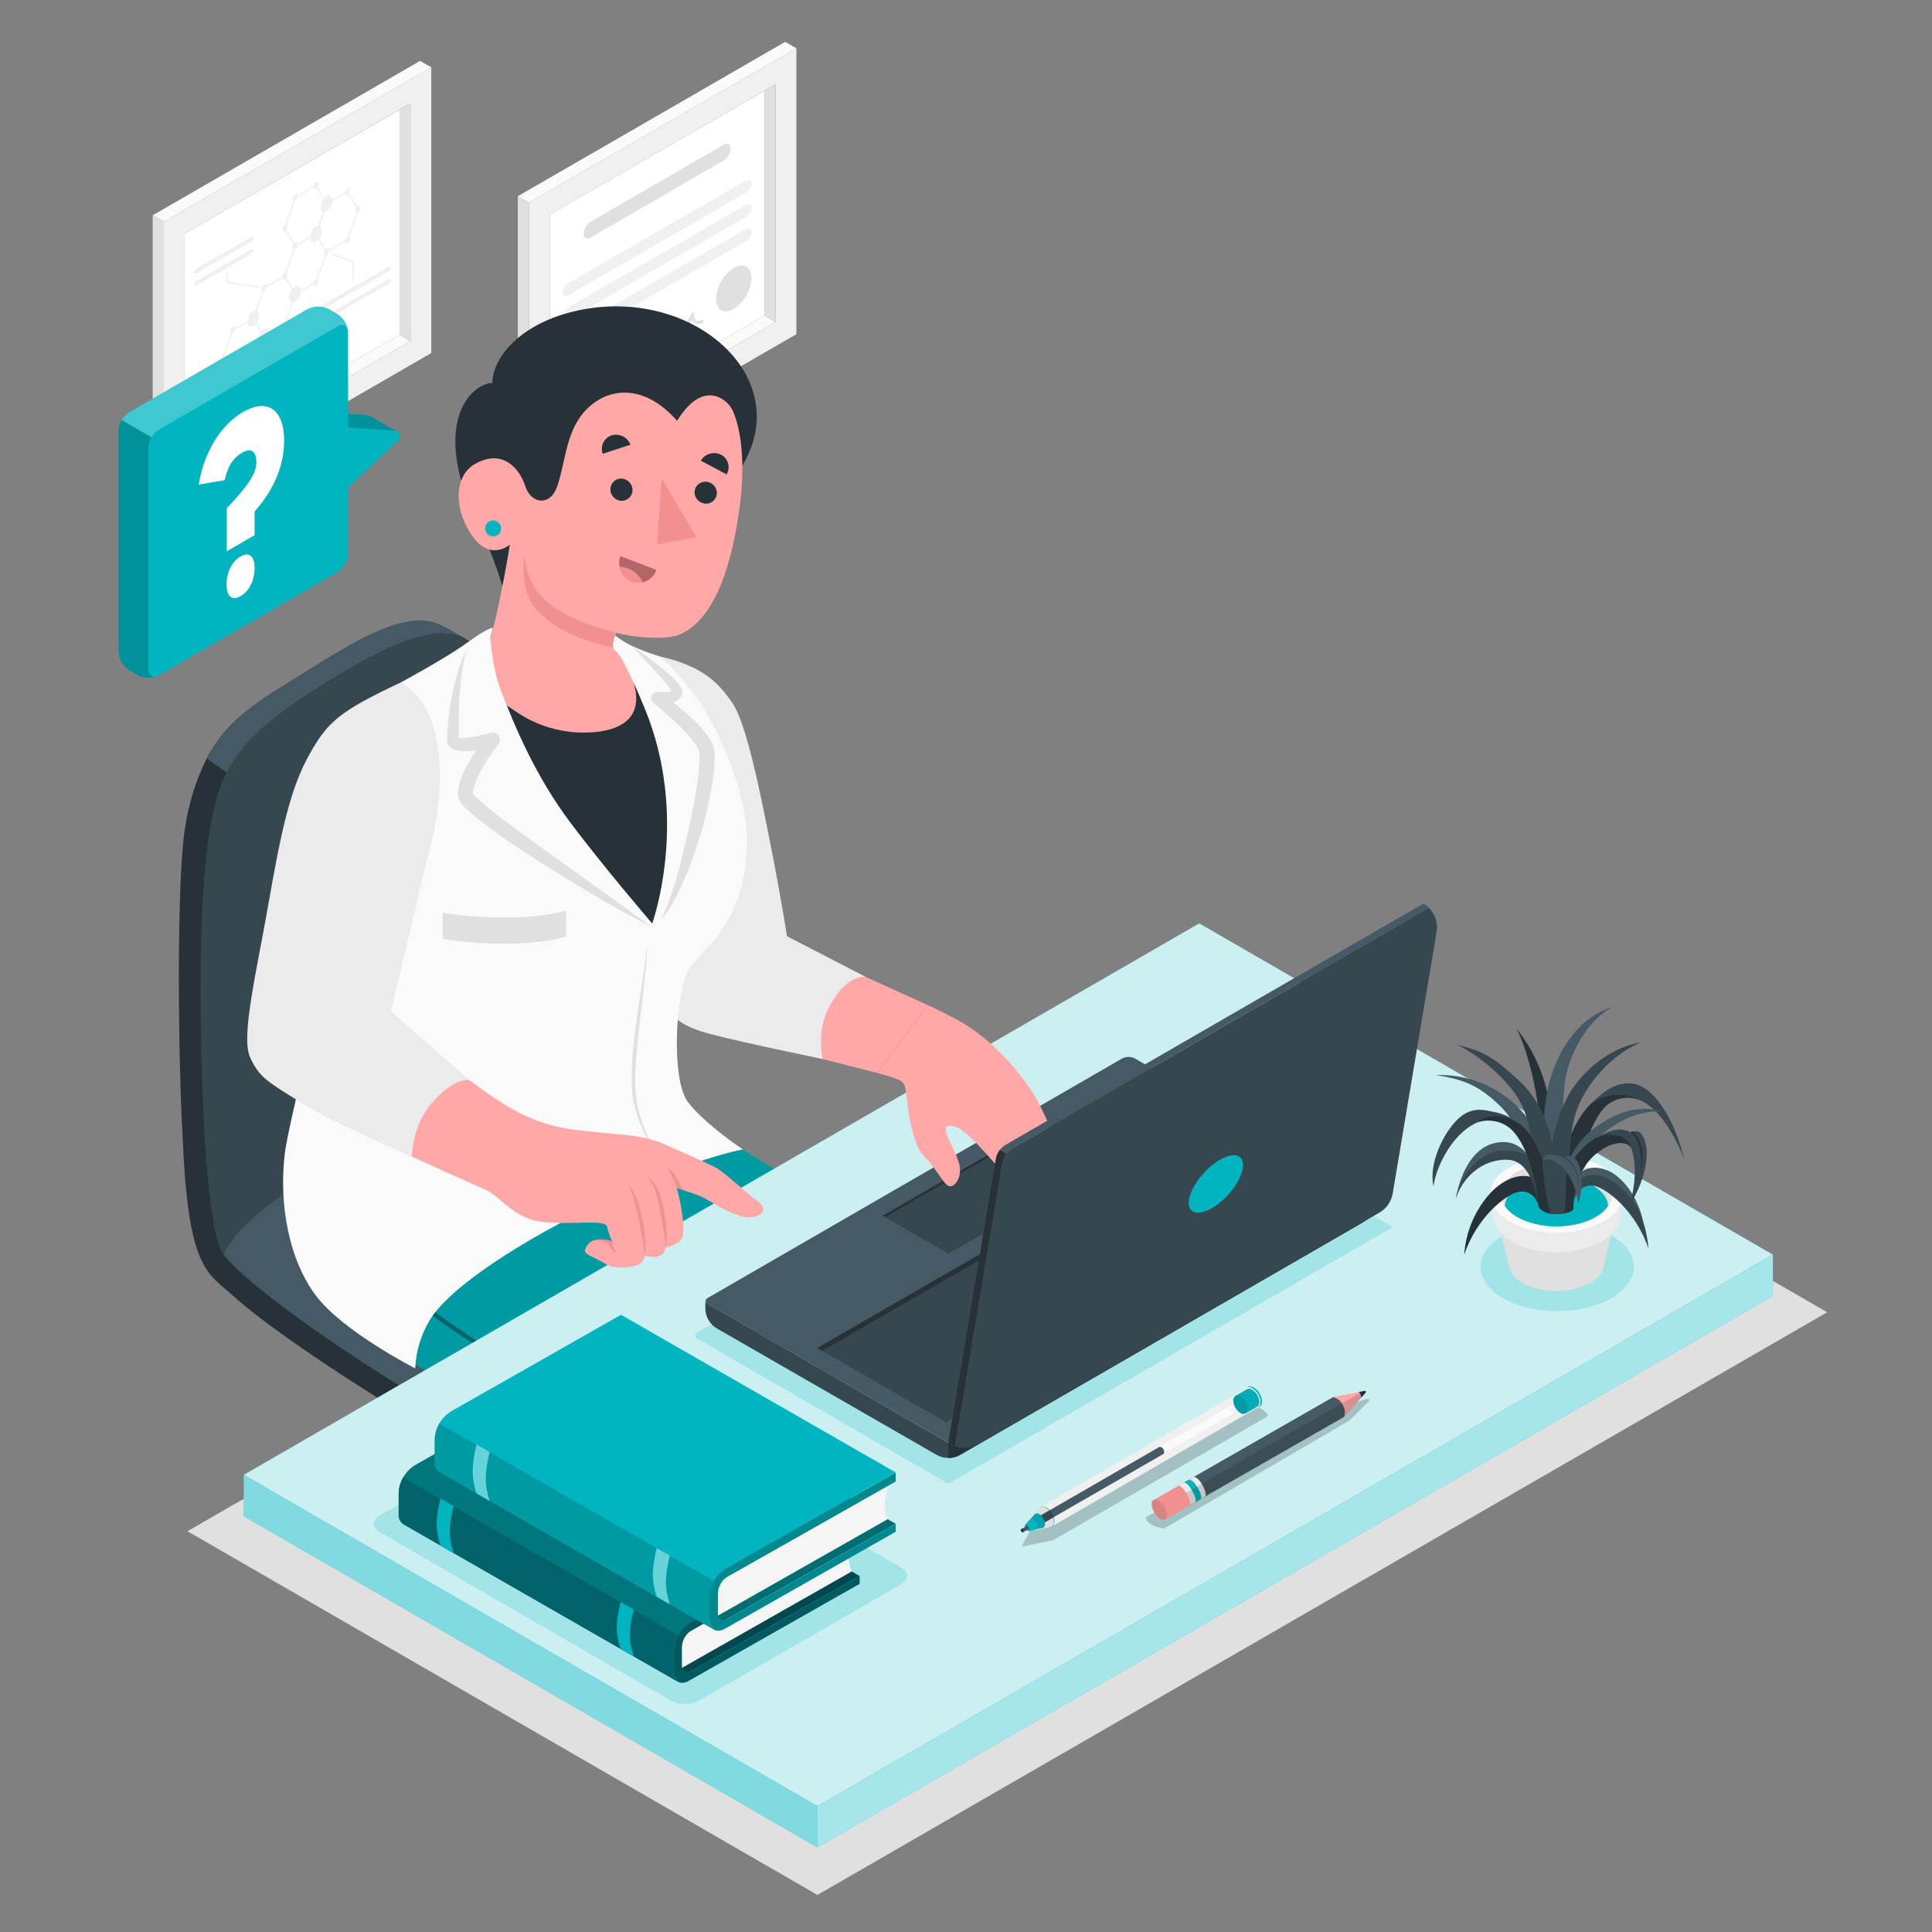 <svg width="193" height="193" viewBox="0 0 193 193" fill="none" xmlns="http://www.w3.org/2000/svg">
<rect x="0" y="0" width="193" height="193" fill="#808080" stroke="none"/>
<path d="M81.658 189.298L18.729 152.964L119.602 94.755L182.531 131.09L81.658 189.298Z" fill="#E0E0E0"/>
<path d="M17.343 46.455L18.443 47.111L41.005 34.084L39.909 33.431L17.343 46.455Z" fill="#FAFAFA"/>
<path d="M39.909 33.431L18.443 45.818V23.341L39.909 10.962V33.431Z" fill="white"/>
<path d="M43.082 6.724L16.371 22.144V50.708L43.082 35.268V6.724ZM41.005 34.083L18.443 47.111V23.341L41.005 10.317V34.083Z" fill="#F0F0F0"/>
<path d="M41.005 34.083L39.909 33.431V10.962L41.005 10.317V34.083Z" fill="#E0E0E0"/>
<path d="M43.082 6.724L41.966 6.083L15.255 21.508L16.37 22.145L43.082 6.724Z" fill="#FAFAFA"/>
<path d="M15.255 21.507L16.37 22.144V50.704L15.255 50.064V21.507Z" fill="#E0E0E0"/>
<path d="M29.463 24.654L28.371 22.774L29.433 19.686H29.456L31.602 18.447L31.633 18.501L32.694 20.338L31.652 23.399H31.629L29.463 24.654ZM28.514 22.747L29.51 24.476L31.525 23.318L32.551 20.354L31.552 18.624L29.541 19.782L28.514 22.747Z" fill="#F0F0F0"/>
<path d="M32.598 25.256L32.567 25.202L31.505 23.364L32.571 20.276H32.59L34.74 19.041L35.836 20.936L34.771 24.005L32.598 25.256ZM31.652 23.349L32.648 25.09L34.659 23.932L35.686 20.963L34.69 19.234L32.675 20.392L31.652 23.349Z" fill="#F0F0F0"/>
<path d="M29.463 29.482L28.367 27.591L29.433 24.503H29.456L31.602 23.264L32.694 25.155L31.633 28.243H31.61L29.463 29.482ZM28.514 27.575L29.51 29.305L31.525 28.147L32.551 25.178L31.552 23.449L29.541 24.607L28.514 27.575Z" fill="#F0F0F0"/>
<path d="M26.325 33.705L25.233 31.814L26.298 28.726H26.318L28.464 27.483L29.56 29.378L28.495 32.466L26.325 33.705ZM25.376 31.798L26.375 33.528L28.387 32.37L29.417 29.401L28.417 27.672L26.402 28.83L25.376 31.798Z" fill="#F0F0F0"/>
<path d="M26.325 38.534L25.233 36.642L26.298 33.554H26.318L28.464 32.312L29.56 34.207L28.495 37.295L26.325 38.534ZM25.376 36.627L26.375 38.356L28.387 37.198L29.417 34.23L28.417 32.501L26.402 33.659L25.376 36.627Z" fill="#F0F0F0"/>
<path d="M23.191 37.932L23.16 37.874L22.102 36.04L23.164 32.952H23.187L25.333 31.713L26.426 33.605L25.36 36.67H25.337L23.191 37.932ZM22.241 36.025L23.237 37.754L25.252 36.596L26.279 33.628L25.283 31.895L23.268 33.053L22.241 36.025Z" fill="#F0F0F0"/>
<path d="M32.154 23.024C32.151 23.24 32.097 23.453 31.997 23.644C31.897 23.836 31.754 24.002 31.579 24.128C31.259 24.31 31 24.128 31 23.688C31.003 23.472 31.057 23.26 31.158 23.069C31.258 22.878 31.403 22.713 31.579 22.588C31.895 22.387 32.154 22.596 32.154 23.024Z" fill="#F0F0F0"/>
<path d="M33.196 20.006C33.193 20.223 33.138 20.435 33.038 20.627C32.937 20.819 32.793 20.984 32.617 21.11C32.301 21.291 32.042 21.11 32.042 20.674C32.044 20.458 32.098 20.245 32.198 20.053C32.298 19.861 32.441 19.696 32.617 19.57C32.941 19.385 33.196 19.578 33.196 20.006Z" fill="#F0F0F0"/>
<path d="M30.062 29.058C30.059 29.274 30.006 29.486 29.906 29.678C29.806 29.87 29.663 30.035 29.487 30.162C29.166 30.347 28.908 30.162 28.908 29.725C28.911 29.509 28.965 29.296 29.066 29.105C29.167 28.913 29.311 28.747 29.487 28.621C29.803 28.44 30.062 28.633 30.062 29.058Z" fill="#F0F0F0"/>
<path d="M26.928 33.284C26.924 33.501 26.87 33.713 26.769 33.905C26.669 34.097 26.525 34.262 26.349 34.388C26.032 34.57 25.773 34.388 25.773 33.952C25.776 33.736 25.829 33.523 25.929 33.331C26.029 33.14 26.173 32.974 26.349 32.848C26.669 32.663 26.928 32.86 26.928 33.284Z" fill="#F0F0F0"/>
<path d="M25.882 31.474C25.878 31.69 25.825 31.903 25.725 32.094C25.625 32.286 25.482 32.452 25.306 32.578C24.986 32.76 24.727 32.578 24.727 32.142C24.73 31.925 24.784 31.712 24.885 31.521C24.985 31.329 25.13 31.163 25.306 31.038C25.623 30.853 25.882 31.046 25.882 31.474Z" fill="#F0F0F0"/>
<path d="M29.741 19.589C29.739 19.684 29.714 19.776 29.67 19.86C29.626 19.944 29.563 20.016 29.487 20.072C29.344 20.153 29.232 20.072 29.232 19.879C29.233 19.783 29.256 19.689 29.301 19.605C29.345 19.52 29.409 19.447 29.487 19.392C29.626 19.3 29.741 19.4 29.741 19.589Z" fill="#F0F0F0"/>
<path d="M31.834 18.381C31.832 18.476 31.808 18.57 31.763 18.654C31.719 18.738 31.656 18.811 31.579 18.867C31.436 18.948 31.32 18.867 31.32 18.674C31.322 18.578 31.346 18.485 31.391 18.4C31.436 18.315 31.5 18.243 31.579 18.188C31.718 18.107 31.834 18.192 31.834 18.381Z" fill="#F0F0F0"/>
<path d="M28.696 22.604C28.695 22.7 28.671 22.794 28.627 22.88C28.583 22.965 28.519 23.038 28.441 23.094C28.302 23.175 28.186 23.094 28.186 22.901C28.188 22.805 28.211 22.711 28.256 22.626C28.3 22.541 28.363 22.467 28.441 22.411C28.584 22.33 28.696 22.419 28.696 22.604Z" fill="#F0F0F0"/>
<path d="M29.741 24.418C29.739 24.513 29.715 24.607 29.671 24.691C29.627 24.775 29.564 24.848 29.487 24.904C29.344 24.985 29.232 24.904 29.232 24.711C29.233 24.616 29.256 24.522 29.301 24.437C29.345 24.353 29.409 24.28 29.487 24.225C29.626 24.144 29.741 24.229 29.741 24.418Z" fill="#F0F0F0"/>
<path d="M34.968 18.983C34.967 19.079 34.943 19.173 34.899 19.258C34.855 19.343 34.791 19.417 34.713 19.473C34.574 19.554 34.459 19.473 34.459 19.28C34.46 19.184 34.484 19.09 34.528 19.005C34.572 18.92 34.636 18.846 34.713 18.79C34.856 18.709 34.968 18.794 34.968 18.983Z" fill="#F0F0F0"/>
<path d="M36.014 20.793C36.013 20.889 35.989 20.984 35.945 21.069C35.901 21.154 35.837 21.228 35.759 21.284C35.616 21.365 35.504 21.284 35.504 21.091C35.505 20.995 35.529 20.9 35.573 20.815C35.617 20.73 35.681 20.656 35.759 20.6C35.898 20.519 36.014 20.608 36.014 20.793Z" fill="#F0F0F0"/>
<path d="M34.968 23.812C34.969 23.91 34.947 24.008 34.902 24.096C34.858 24.184 34.793 24.26 34.713 24.318C34.574 24.399 34.459 24.318 34.459 24.125C34.46 24.029 34.484 23.934 34.528 23.849C34.572 23.764 34.636 23.691 34.713 23.634C34.856 23.546 34.968 23.623 34.968 23.812Z" fill="#F0F0F0"/>
<path d="M32.88 25.02C32.878 25.116 32.854 25.21 32.809 25.294C32.764 25.379 32.699 25.451 32.621 25.506C32.482 25.587 32.366 25.506 32.366 25.313C32.368 25.218 32.392 25.125 32.437 25.04C32.481 24.956 32.544 24.883 32.621 24.827C32.764 24.746 32.88 24.831 32.88 25.02Z" fill="#F0F0F0"/>
<path d="M31.834 28.039C31.832 28.134 31.808 28.228 31.764 28.312C31.72 28.396 31.657 28.469 31.579 28.525C31.436 28.606 31.32 28.525 31.32 28.332C31.322 28.236 31.347 28.142 31.392 28.058C31.436 27.973 31.501 27.901 31.579 27.846C31.718 27.765 31.834 27.849 31.834 28.039Z" fill="#F0F0F0"/>
<path d="M28.696 27.437C28.694 27.532 28.671 27.626 28.626 27.71C28.582 27.795 28.518 27.868 28.441 27.923C28.298 28.004 28.186 27.923 28.186 27.73C28.187 27.635 28.21 27.541 28.255 27.456C28.299 27.372 28.363 27.299 28.441 27.244C28.584 27.159 28.696 27.248 28.696 27.437Z" fill="#F0F0F0"/>
<path d="M26.607 28.641C26.605 28.736 26.581 28.83 26.536 28.915C26.491 29 26.427 29.072 26.349 29.127C26.21 29.212 26.094 29.127 26.094 28.934C26.096 28.839 26.12 28.745 26.164 28.661C26.208 28.577 26.271 28.504 26.349 28.448C26.491 28.367 26.607 28.451 26.607 28.641Z" fill="#F0F0F0"/>
<path d="M28.696 32.262C28.695 32.358 28.671 32.452 28.627 32.537C28.583 32.623 28.519 32.696 28.441 32.752C28.302 32.833 28.186 32.752 28.186 32.559C28.188 32.463 28.211 32.369 28.256 32.284C28.3 32.199 28.363 32.125 28.441 32.069C28.584 31.988 28.696 32.076 28.696 32.262Z" fill="#F0F0F0"/>
<path d="M29.741 34.072C29.741 34.168 29.717 34.262 29.673 34.347C29.628 34.432 29.565 34.506 29.487 34.562C29.344 34.643 29.232 34.562 29.232 34.369C29.233 34.273 29.256 34.178 29.301 34.093C29.345 34.008 29.409 33.935 29.487 33.879C29.63 33.798 29.741 33.886 29.741 34.072Z" fill="#F0F0F0"/>
<path d="M28.696 37.09C28.695 37.186 28.671 37.281 28.627 37.366C28.583 37.451 28.519 37.525 28.441 37.581C28.302 37.662 28.186 37.581 28.186 37.388C28.188 37.292 28.211 37.197 28.256 37.112C28.3 37.027 28.363 36.954 28.441 36.897C28.584 36.816 28.696 36.905 28.696 37.09Z" fill="#F0F0F0"/>
<path d="M26.607 38.298C26.605 38.394 26.581 38.488 26.536 38.573C26.491 38.657 26.427 38.73 26.349 38.785C26.21 38.87 26.094 38.785 26.094 38.592C26.096 38.496 26.12 38.403 26.164 38.319C26.208 38.234 26.271 38.161 26.349 38.105C26.491 38.024 26.607 38.109 26.607 38.298Z" fill="#F0F0F0"/>
<path d="M23.469 37.697C23.467 37.792 23.443 37.885 23.399 37.969C23.354 38.054 23.291 38.127 23.214 38.183C23.071 38.264 22.959 38.183 22.959 37.99C22.96 37.894 22.984 37.8 23.028 37.716C23.073 37.631 23.136 37.559 23.214 37.504C23.353 37.442 23.469 37.507 23.469 37.697Z" fill="#F0F0F0"/>
<path d="M25.561 36.488C25.56 36.583 25.536 36.677 25.492 36.761C25.447 36.846 25.384 36.919 25.306 36.974C25.164 37.055 25.048 36.974 25.048 36.781C25.048 36.684 25.072 36.588 25.116 36.501C25.162 36.414 25.227 36.34 25.306 36.283C25.445 36.214 25.561 36.283 25.561 36.488Z" fill="#F0F0F0"/>
<path d="M23.469 32.868C23.467 32.963 23.443 33.056 23.399 33.141C23.354 33.225 23.291 33.298 23.214 33.354C23.071 33.435 22.959 33.354 22.959 33.161C22.96 33.066 22.984 32.972 23.028 32.887C23.073 32.803 23.136 32.73 23.214 32.675C23.353 32.594 23.469 32.679 23.469 32.868Z" fill="#F0F0F0"/>
<path d="M22.423 35.898C22.422 35.993 22.398 36.087 22.354 36.171C22.31 36.256 22.246 36.329 22.168 36.384C22.029 36.465 21.914 36.384 21.914 36.191C21.915 36.096 21.939 36.002 21.983 35.917C22.027 35.833 22.091 35.76 22.168 35.705C22.311 35.608 22.423 35.697 22.423 35.898Z" fill="#F0F0F0"/>
<path d="M31.081 32.81L38.801 28.355C38.875 28.316 38.939 28.262 38.989 28.195C39.039 28.128 39.074 28.051 39.09 27.969C39.09 27.842 38.959 27.811 38.801 27.9L31.081 32.354C31.008 32.393 30.944 32.448 30.895 32.515C30.845 32.582 30.811 32.659 30.795 32.74C30.795 32.856 30.923 32.887 31.081 32.81Z" fill="#F0F0F0"/>
<path d="M31.081 31.574L38.801 27.12C38.875 27.081 38.939 27.026 38.989 26.959C39.039 26.893 39.074 26.816 39.09 26.734C39.09 26.607 38.959 26.576 38.801 26.664L31.081 31.119C31.008 31.158 30.944 31.213 30.895 31.28C30.845 31.346 30.811 31.423 30.795 31.505C30.795 31.651 30.923 31.651 31.081 31.574Z" fill="#F0F0F0"/>
<path d="M19.663 28.498L25.067 25.371C25.141 25.332 25.205 25.278 25.254 25.211C25.303 25.144 25.337 25.067 25.353 24.985C25.353 24.854 25.225 24.823 25.067 24.916L19.663 28.038C19.59 28.078 19.526 28.133 19.477 28.199C19.427 28.266 19.393 28.343 19.377 28.424C19.377 28.563 19.505 28.587 19.663 28.498Z" fill="#F0F0F0"/>
<path d="M19.663 27.278L25.067 24.151C25.141 24.113 25.205 24.058 25.254 23.991C25.303 23.924 25.337 23.847 25.353 23.765C25.353 23.634 25.225 23.603 25.067 23.696L19.663 26.819C19.59 26.858 19.526 26.913 19.477 26.98C19.427 27.046 19.393 27.123 19.377 27.205C19.377 27.336 19.505 27.367 19.663 27.278Z" fill="#F0F0F0"/>
<path d="M35.261 27.896C35.244 27.895 35.228 27.888 35.216 27.875C35.204 27.863 35.197 27.847 35.196 27.83V26.247L33.119 25.391C33.111 25.388 33.103 25.383 33.097 25.377C33.091 25.371 33.086 25.364 33.083 25.356C33.079 25.348 33.078 25.339 33.078 25.331C33.078 25.322 33.081 25.314 33.084 25.306C33.091 25.29 33.104 25.277 33.12 25.271C33.136 25.265 33.153 25.265 33.169 25.271L35.284 26.124C35.297 26.128 35.308 26.135 35.316 26.146C35.323 26.156 35.327 26.169 35.327 26.182V27.83C35.326 27.847 35.319 27.863 35.307 27.875C35.294 27.888 35.278 27.895 35.261 27.896Z" fill="#F0F0F0"/>
<path d="M25.882 28.768L22.662 28.251C22.647 28.248 22.633 28.24 22.623 28.228C22.613 28.216 22.608 28.201 22.608 28.185V27.328C22.608 27.32 22.61 27.311 22.613 27.303C22.617 27.295 22.622 27.288 22.628 27.282C22.634 27.276 22.641 27.271 22.649 27.268C22.657 27.264 22.665 27.263 22.674 27.263C22.691 27.264 22.707 27.271 22.719 27.283C22.732 27.295 22.739 27.311 22.74 27.328V28.131L25.901 28.641C25.91 28.642 25.918 28.644 25.925 28.649C25.933 28.653 25.939 28.659 25.944 28.666C25.949 28.672 25.953 28.68 25.955 28.689C25.957 28.697 25.957 28.706 25.955 28.714C25.954 28.723 25.951 28.731 25.947 28.738C25.943 28.746 25.937 28.752 25.93 28.757C25.923 28.762 25.916 28.766 25.907 28.768C25.899 28.77 25.89 28.77 25.882 28.768Z" fill="#F0F0F0"/>
<path d="M51.724 19.605L52.843 20.242V48.802L51.724 48.161V19.605Z" fill="#E0E0E0"/>
<path d="M53.816 44.552L54.916 45.208L77.478 32.184L76.378 31.528L53.816 44.552Z" fill="#FAFAFA"/>
<path d="M79.555 4.821L52.844 20.241V48.806L79.555 33.385V4.821ZM77.478 32.184L54.917 45.208V21.442L77.478 8.414V32.184Z" fill="#F0F0F0"/>
<path d="M77.478 32.184L76.378 31.528V9.059L77.478 8.415V32.184Z" fill="#E0E0E0"/>
<path d="M79.555 4.821L78.435 4.184L51.724 19.605L52.843 20.242L79.555 4.821Z" fill="#FAFAFA"/>
<path d="M67.345 24.168C67.345 24.168 67.345 24.168 67.314 24.168C67.284 24.168 67.338 24.168 67.314 24.168C67.291 24.168 67.338 24.168 67.345 24.168C67.353 24.168 67.345 24.16 67.345 24.168Z" fill="#F0F0F0"/>
<path d="M76.378 31.528L54.916 43.915V21.442L76.378 9.059V31.528Z" fill="white"/>
<path d="M73.298 26.769C74.278 26.205 75.069 26.661 75.069 27.792C75.04 28.41 74.864 29.012 74.556 29.549C74.248 30.086 73.817 30.542 73.298 30.88C72.321 31.443 71.53 30.988 71.53 29.857C71.559 29.239 71.735 28.637 72.043 28.1C72.35 27.564 72.78 27.107 73.298 26.769Z" fill="#E0E0E0"/>
<path d="M58.985 22.156L72.321 14.436C72.707 14.22 72.993 14.394 72.993 14.822V14.861C72.98 15.093 72.912 15.319 72.795 15.52C72.679 15.721 72.516 15.892 72.321 16.019L58.985 23.739C58.599 23.951 58.313 23.777 58.313 23.353V23.31C58.328 23.079 58.396 22.854 58.513 22.654C58.629 22.454 58.791 22.283 58.985 22.156Z" fill="#E0E0E0"/>
<path d="M56.873 28.224L74.428 18.092C74.814 17.876 75.1 17.972 75.1 18.308C75.072 18.514 74.997 18.71 74.88 18.883C74.764 19.055 74.609 19.198 74.428 19.3L56.862 29.444C56.476 29.66 56.19 29.56 56.194 29.224C56.224 29.017 56.3 28.819 56.418 28.646C56.536 28.473 56.691 28.328 56.873 28.224Z" fill="#F0F0F0"/>
<path d="M56.873 30.648L74.428 20.512C74.814 20.296 75.1 20.396 75.1 20.728C75.073 20.934 74.998 21.132 74.881 21.305C74.765 21.477 74.61 21.621 74.428 21.724L56.862 31.868C56.476 32.08 56.19 31.98 56.194 31.644C56.223 31.437 56.3 31.24 56.418 31.067C56.536 30.895 56.691 30.751 56.873 30.648Z" fill="#F0F0F0"/>
<path d="M56.873 33.069L74.428 22.932C74.814 22.72 75.1 22.817 75.1 23.152C75.073 23.358 74.998 23.555 74.881 23.727C74.764 23.899 74.61 24.042 74.428 24.144L56.862 34.288C56.476 34.501 56.19 34.404 56.194 34.065C56.223 33.858 56.3 33.66 56.418 33.488C56.536 33.315 56.691 33.172 56.873 33.069Z" fill="#F0F0F0"/>
<path d="M70.148 31.953C70.012 32.024 69.862 32.063 69.708 32.069C69.322 32.069 69.368 31.683 69.38 31.42C69.38 31.3 69.222 31.119 69.133 31.277C68.905 31.686 68.62 32.049 68.361 32.466C68.21 32.713 67.928 33.265 67.566 33.184C67.415 33.153 67.365 32.991 67.365 32.798C67.548 32.465 67.63 32.085 67.6 31.706C67.6 31.59 67.396 31.451 67.334 31.605C67.21 31.928 67.133 32.268 67.106 32.613C66.94 32.909 66.75 33.192 66.539 33.458C66.419 33.62 66.311 33.798 66.176 33.952C66.145 33.987 66.083 34.08 66.029 34.091C65.906 34.091 65.918 34.037 65.902 33.956C65.898 33.834 65.918 33.712 65.96 33.597C65.958 33.588 65.958 33.579 65.96 33.57C65.96 33.45 65.809 33.273 65.748 33.423C65.517 34.048 65.173 34.626 64.732 35.126L64.663 35.18C64.663 35.11 64.644 35.041 64.636 34.971C64.63 34.809 64.603 34.648 64.555 34.493C64.524 34.415 64.393 34.3 64.319 34.4C63.933 34.937 63.652 35.558 63.161 36.017C63.082 36.078 63 36.135 62.914 36.187C62.833 36.141 62.957 35.716 62.976 35.651C63.023 35.458 63.084 35.265 63.146 35.087C63.212 34.937 63.259 34.781 63.289 34.62C63.312 34.477 63.061 34.257 63.019 34.45C62.999 34.527 62.93 34.72 62.856 34.96C62.57 35.539 62.241 36.096 61.872 36.627C61.533 37.175 61.062 37.629 60.502 37.947C60.344 38.032 60.05 38.156 59.88 38.032C59.711 37.909 59.726 37.693 59.722 37.534C59.716 37.123 59.771 36.714 59.884 36.318C60.435 36.027 60.946 35.666 61.405 35.245C61.85 34.886 62.231 34.454 62.532 33.968C62.691 33.69 62.783 33.223 62.405 33.064C62.142 32.952 61.807 33.138 61.587 33.261C61.278 33.436 60.996 33.655 60.749 33.91C60.256 34.464 59.898 35.124 59.703 35.84C59.668 35.948 59.626 36.094 59.583 36.261C58.988 36.562 58.314 36.674 57.653 36.581C57.618 36.581 57.603 36.658 57.653 36.666C58.287 36.799 58.947 36.736 59.545 36.484C59.375 37.218 59.282 38.191 59.965 38.38C60.649 38.569 61.475 37.712 61.841 37.222C62.119 36.848 62.365 36.452 62.575 36.037C62.593 36.005 62.614 35.976 62.636 35.948C62.636 36.288 62.706 36.535 63.023 36.48C63.339 36.426 63.667 35.944 63.852 35.685C64.038 35.427 64.188 35.184 64.354 34.913C64.381 35.218 64.439 35.569 64.74 35.508C65.041 35.446 65.277 34.944 65.416 34.736C65.555 34.527 65.647 34.377 65.748 34.188C65.764 34.223 65.787 34.255 65.813 34.284C66.056 34.547 66.346 34.284 66.504 34.06C66.724 33.767 66.979 33.458 67.187 33.13C67.212 33.2 67.25 33.265 67.3 33.321C67.35 33.377 67.41 33.422 67.477 33.454C67.863 33.632 68.206 33.323 68.423 33.045C68.689 32.687 68.925 32.307 69.129 31.91C69.143 31.985 69.173 32.056 69.217 32.118C69.261 32.18 69.318 32.231 69.384 32.269C69.523 32.34 69.678 32.372 69.834 32.361C69.989 32.351 70.139 32.299 70.268 32.211C70.383 32.142 70.272 31.891 70.148 31.953ZM61.934 33.419C62.108 33.331 62.471 33.18 62.49 33.474C62.462 33.663 62.38 33.842 62.254 33.987C61.956 34.388 61.613 34.753 61.231 35.075C60.837 35.439 60.409 35.765 59.954 36.048C60.084 35.497 60.328 34.979 60.669 34.527C61.01 34.074 61.44 33.697 61.934 33.419Z" fill="#E0E0E0"/>
<path d="M86.282 128.125C86.379 126.867 85.383 125.423 83.168 123.732C79.08 120.59 64.215 110.253 58.44 106.428C58.44 106.415 58.435 106.403 58.426 106.393C58.418 106.383 58.407 106.377 58.394 106.374C53.974 103.182 52.99 81.319 50.578 70.862C50.554 70.766 50.388 69.963 50.053 68.932L50.002 68.793C49.956 68.65 49.906 68.507 49.852 68.361C49.829 68.291 49.806 68.214 49.779 68.148C49.365 66.943 48.718 65.831 47.876 64.875C47.585 64.555 47.251 64.277 46.883 64.049C46.386 63.713 45.166 63.103 44.903 62.922C41.896 60.78 34.269 66.215 28.884 68.627C25.534 70.132 22.627 72.004 20.651 75.768C19.569 77.935 18.841 80.261 18.493 82.658C17.609 88 17.787 105.934 18.258 113.808C18.802 126.952 20.74 127.129 23.388 129.534C27.939 133.668 41.306 142.125 45.776 144.306C53.882 148.259 61.096 143.735 66.384 141.627C71.672 139.52 81.693 134.614 83.959 133.228C85.302 132.402 86.039 131.518 86.105 130.526C86.117 130.136 86.252 128.538 86.282 128.125Z" fill="#263238"/>
<path d="M66.562 139.199C71.85 137.096 81.871 132.182 84.137 130.796C87.198 128.928 87.105 126.755 83.172 123.732C77.706 119.533 55.272 104.328 55.272 104.328C55.272 104.328 29.197 116.892 23.017 122.381C22.083 123.211 22.045 124.968 22.369 125.377C25.758 129.623 40.835 139.377 45.953 141.878C54.04 145.831 61.274 141.307 66.562 139.199Z" fill="#455A64"/>
<path d="M46.88 64.045L46.795 63.995C46.123 63.573 45.353 63.333 44.56 63.296C41.827 63.076 37.511 64.987 31.05 69.163C29.068 70.392 27.212 71.814 25.511 73.409L25.41 73.506C24.896 73.995 24.422 74.526 23.994 75.092C23.92 75.185 23.851 75.278 23.782 75.374C23.712 75.471 23.7 75.482 23.666 75.536C23.577 75.664 23.488 75.791 23.403 75.922C23.233 76.185 23.067 76.459 22.905 76.741L22.855 76.829L22.67 77.177L20.663 75.787C22.639 72.024 25.681 70.086 28.803 68.168C34.207 64.863 40.194 60.571 44.016 62.424C44.29 62.532 46.378 63.709 46.88 64.045Z" fill="#455A64"/>
<path d="M50.566 70.858C50.215 69.48 49.022 63.524 44.548 63.296C41.816 63.076 37.5 64.991 31.038 69.163C28.032 71.094 24.565 73.595 22.844 76.814C20.311 80.813 19.914 91.907 20.064 102.58C20.215 113.252 20.906 123.497 22.349 125.384C24.886 118.267 54.874 104.259 58.383 106.374C53.974 103.182 52.983 81.319 50.566 70.858Z" fill="#37474F"/>
<path d="M31.976 105.648C29.34 111.677 28.826 117.849 29.486 121.304C30.146 124.759 30.772 129.53 39.376 134.965C49.199 141.168 56.356 144.75 56.356 144.75L88.984 123.844L66.724 110.307L31.976 105.648Z" fill="#00B5C0"/>
<path opacity="0.15" d="M31.976 105.648C29.34 111.677 28.826 117.849 29.486 121.304C30.146 124.759 30.772 129.53 39.376 134.965C49.199 141.168 56.356 144.75 56.356 144.75L88.984 123.844L66.724 110.307L31.976 105.648Z" fill="black"/>
<path opacity="0.35" d="M40.232 128.26C39.962 127.967 39.704 127.673 39.46 127.38C41.958 126.72 43.428 123.616 43.12 120.112C42.938 118.104 42.734 115.823 43.008 113.669L42.572 113.611C42.294 115.815 42.498 118.12 42.68 120.15C42.992 123.686 41.522 126.542 39.136 127.005C34.354 121.273 35.091 115.707 37.418 108.319L36.998 108.188C34.446 116.294 34.056 122.231 39.908 128.557C43.768 132.718 54.248 138.396 60.385 142.179L60.798 141.917C54.673 138.149 44.089 132.425 40.232 128.26Z" fill="black"/>
<path opacity="0.35" d="M67.005 116.39C65.67 120.686 62.891 122.748 62.891 122.748C68.086 126.53 72.348 130.043 75.32 132.621L78.956 130.305L66.191 121.736C67.681 118.671 67.005 116.39 67.005 116.39Z" fill="black"/>
<path d="M81.658 180.424L24.349 147.336L119.799 92.242L177.108 125.334L81.658 180.424Z" fill="#00B5C0"/>
<path opacity="0.8" d="M81.658 180.424L24.349 147.336L119.799 92.242L177.108 125.334L81.658 180.424Z" fill="white"/>
<path d="M24.349 147.336V151.47L81.658 184.558V180.424L24.349 147.336Z" fill="#00B5C0"/>
<path opacity="0.5" d="M24.349 147.336V151.47L81.658 184.558V180.424L24.349 147.336Z" fill="white"/>
<path d="M81.658 184.558L177.108 129.468V125.334L81.658 180.424V184.558Z" fill="#00B5C0"/>
<path opacity="0.65" d="M81.658 180.424L177.108 125.334V129.468L81.658 184.558V180.424Z" fill="white"/>
<path opacity="0.2" d="M139.145 122.578L114.256 108.196C114.038 108.07 113.791 108.003 113.54 108.003C113.288 108.003 113.041 108.07 112.824 108.196L69.6 133.147C69.552 133.175 69.512 133.216 69.484 133.264C69.456 133.312 69.442 133.367 69.442 133.423C69.442 133.479 69.456 133.533 69.484 133.582C69.512 133.63 69.552 133.671 69.6 133.699L94.74 148.224L139.145 122.578Z" fill="#00B5C0"/>
<path d="M137.285 119.548V120.108C137.282 120.512 137.174 120.908 136.971 121.258C136.768 121.607 136.477 121.897 136.127 122.099L95.875 145.337C95.523 145.541 95.123 145.646 94.717 145.641C94.31 145.643 93.91 145.536 93.559 145.333L71.618 132.71C71.268 132.508 70.976 132.217 70.773 131.867C70.57 131.517 70.462 131.12 70.46 130.715V129.943C70.461 129.994 70.474 130.044 70.5 130.088C70.526 130.132 70.563 130.169 70.607 130.194L94.701 144.109L137.285 119.548Z" fill="#37474F"/>
<path d="M137.289 119.544L113.422 105.764C113.214 105.644 112.977 105.582 112.737 105.582C112.497 105.582 112.261 105.644 112.052 105.764L70.638 129.696C70.592 129.723 70.555 129.761 70.528 129.807C70.502 129.853 70.488 129.905 70.488 129.958C70.488 130.011 70.502 130.063 70.528 130.11C70.555 130.156 70.592 130.194 70.638 130.221L94.728 144.117L137.289 119.544Z" fill="#455A64"/>
<path d="M94.74 144.113V145.657C95.146 145.66 95.546 145.555 95.898 145.352L136.15 122.115C136.5 121.912 136.792 121.622 136.995 121.271C137.198 120.921 137.306 120.524 137.308 120.119V119.544L94.74 144.113Z" fill="#263238"/>
<path d="M94.52 142.087L81.647 134.664L119.286 112.932L132.225 120.316L94.52 142.087Z" fill="#37474F"/>
<path d="M132.224 120.316L131.734 120.602L119.285 113.5L82.141 134.946L81.65 134.664L119.285 112.932L132.224 120.316Z" fill="#263238"/>
<path d="M88.193 121.435L88.429 121.571L94.74 125.214L105.961 118.737L106.193 118.602L99.646 114.823L88.193 121.435Z" fill="#263238"/>
<path d="M88.429 121.571L94.74 125.215L105.961 118.738L99.646 115.094L88.429 121.571Z" fill="#37474F"/>
<path d="M102.888 108.732C101.707 106.994 100.308 105.415 98.723 104.035C96.844 102.491 96.072 102.024 92.679 100.402L87.661 107.181L89.174 107.636C89.807 107.86 90.15 107.922 90.397 108.512C90.534 109.179 90.628 109.853 90.679 110.531C90.804 111.661 91.05 112.774 91.413 113.851C91.945 115.449 92.289 115.337 93.25 116.61C94.138 117.768 94.497 118.568 94.991 118.506C95.485 118.444 96.099 117.475 95.848 116.39C95.597 115.306 94.69 113.746 94.558 113.302C94.45 112.916 94.257 112.187 95.427 112.554C96.654 112.94 98.77 115.603 99.831 116.699C100.893 117.796 101.549 119.471 102.533 120.208C103.518 120.945 105.015 120.907 104.598 119.305C104.757 118.378 105.328 116.776 105.467 115.29C105.606 113.804 103.985 110.323 102.888 108.732Z" fill="#FFA8A7"/>
<path d="M95.388 144.453C95.768 144.599 96.176 144.659 96.582 144.628C96.988 144.596 97.382 144.475 97.735 144.271L137.802 121.134C138.149 120.933 138.448 120.658 138.677 120.329C138.906 119.999 139.059 119.623 139.126 119.227L143.515 93.068C143.538 92.92 143.549 92.77 143.549 92.62C143.55 92.261 143.479 91.906 143.34 91.574C143.202 91.243 142.999 90.942 142.743 90.69L101.109 114.727C100.852 114.876 100.631 115.08 100.461 115.324C100.292 115.568 100.178 115.846 100.128 116.139L95.388 144.453Z" fill="#37474F"/>
<path d="M94.74 144.113L95.014 144.271C95.133 144.337 95.261 144.399 95.4 144.453L100.14 116.14C100.19 115.847 100.303 115.568 100.473 115.324C100.642 115.08 100.863 114.876 101.12 114.727L142.762 90.683C142.597 90.516 142.41 90.374 142.206 90.258L100.48 114.349C100.223 114.498 100.001 114.702 99.832 114.946C99.663 115.19 99.549 115.468 99.499 115.761L94.74 144.113Z" fill="#455A64"/>
<path d="M100.518 115.263L99.87 114.877C99.675 115.134 99.543 115.433 99.484 115.75L94.736 144.102L95.01 144.26C95.13 144.325 95.257 144.387 95.396 144.441L100.136 116.128C100.193 115.814 100.324 115.517 100.518 115.263Z" fill="#263238"/>
<path d="M118.784 119.822C119.008 118.487 120.39 116.707 121.872 115.854C123.354 115.001 124.369 115.391 124.145 116.73C123.922 118.07 122.54 119.845 121.057 120.698C119.575 121.551 118.56 121.162 118.784 119.822Z" fill="#00B5C0"/>
<path d="M65.62 65.701C68.272 66.326 72.182 67.557 73.892 72.907C75.93 79.303 78.061 93.778 78.061 93.778L92.671 100.402L87.653 107.18C87.653 107.18 76.891 104.509 71.699 102.996C66.099 101.363 66.295 99.68 64.493 90.439C63.335 84.453 62.096 77.099 62.096 77.099C62.671 72.07 65.62 65.701 65.62 65.701Z" fill="#FFA8A7"/>
<path d="M66.006 65.597C70.252 66.581 71.796 68.225 73.189 70.271C74.583 72.317 75.984 79.323 77.049 84.754C78.115 90.185 78.616 93.528 78.616 93.528L86.464 97.581C86.464 97.581 84.534 97.222 82.735 100.769C81.577 103.019 82.168 105.787 82.168 105.787C82.168 105.787 71.923 103.687 69.966 103.004C68.009 102.321 66.662 101.649 65.639 98.372C64.616 95.095 61.393 76.331 61.393 76.331L66.006 65.597Z" fill="#EBEBEB"/>
<path d="M69.762 70.935C67.832 67.623 66.261 66.102 65.628 65.701C63.698 65.122 57.232 64.62 53.978 65.361C48.234 66.168 44.077 67.106 39.928 68.627C38.538 69.136 37.751 70.634 37.388 71.526C36.639 73.425 36.485 78.123 36.442 80.659C36.349 86.761 36.573 91.382 35.67 95.604C35.122 98.183 31.038 104.127 29.494 114.005C43.606 127.036 65.724 115.418 66.728 110.323C66.728 110.323 66.114 106.818 65.315 102.684C65.315 101.325 67.276 96.195 67.218 96.276C76.926 91.196 75.27 79.848 69.762 70.935Z" fill="#263238"/>
<path d="M62.891 95.257C60.718 97.619 52.237 98.978 47.451 93.296C48.2 98.09 58.216 101.718 62.891 95.257Z" fill="black"/>
<path d="M74.147 46.536C73.027 48.4 73.649 49.917 72.626 51.832C72.24 52.531 53.411 57.147 50.168 58.475C49.504 56.321 48.675 54.221 47.686 52.195C45.922 48.651 45.135 45.073 45.637 42.398C46.212 39.31 48.204 38.264 49.188 38.264C49.188 35.743 51.959 32.281 57.68 31.026C69.071 28.521 79.516 37.6 74.147 46.536Z" fill="#263238"/>
<path d="M71.653 39.623C72.022 39.757 72.359 39.969 72.639 40.245C72.919 40.521 73.137 40.853 73.278 41.221C73.926 42.795 74.822 46.52 73.401 53.6C72.166 59.745 70.039 62.524 67.832 63.408C66.504 63.941 63.423 63.717 61.551 63.219C61.449 63.478 61.364 63.744 61.297 64.014C61.022 64.987 61.756 65.118 61.756 65.118C61.756 65.118 66.82 72.027 59.953 73.07C56.967 73.484 53.934 72.756 51.461 71.031C49.522 69.762 47.675 68.357 45.934 66.828C48.207 66.233 48.443 65.67 49.022 63.67C50.029 60.108 50.932 54.406 50.932 54.406C50.932 54.406 49.145 55.993 47.412 53.839C45.397 51.33 45.193 47.663 47.412 46.37C50.114 44.799 51.867 46.682 52.48 48.589C53.044 50.33 54.947 50.612 55.649 48.624C56.649 45.783 56.479 42.062 59.671 40.024C61.682 38.731 64.759 38.742 67.638 42.039C69.094 39.711 70.456 39.221 71.653 39.623Z" fill="#FFA8A7"/>
<path d="M61.972 55.545L65.57 56.935C65.488 57.175 65.358 57.396 65.188 57.585C65.019 57.774 64.813 57.927 64.584 58.035C64.354 58.143 64.105 58.204 63.851 58.214C63.598 58.224 63.345 58.183 63.107 58.093C62.627 57.896 62.24 57.521 62.029 57.047C61.818 56.572 61.797 56.035 61.972 55.545Z" fill="#B16668"/>
<path d="M61.895 56.611C62.046 56.616 62.195 56.634 62.343 56.665C62.751 56.755 63.133 56.938 63.459 57.201C63.784 57.463 64.044 57.798 64.219 58.178C63.85 58.27 63.462 58.246 63.107 58.108C62.794 57.984 62.517 57.78 62.305 57.518C62.093 57.256 61.952 56.943 61.895 56.611Z" fill="#F28F8F"/>
<path d="M62.984 44.425L60.216 45.332C60.148 45.154 60.116 44.964 60.124 44.773C60.131 44.583 60.178 44.395 60.26 44.224C60.342 44.051 60.459 43.898 60.603 43.773C60.747 43.647 60.914 43.553 61.096 43.495C61.47 43.382 61.873 43.416 62.223 43.588C62.573 43.761 62.845 44.06 62.984 44.425Z" fill="#263238"/>
<path d="M70.005 46.023L72.587 47.389C72.685 47.225 72.748 47.043 72.773 46.854C72.798 46.665 72.784 46.472 72.732 46.289C72.68 46.105 72.591 45.934 72.471 45.786C72.35 45.638 72.201 45.516 72.031 45.428C71.681 45.251 71.277 45.214 70.901 45.325C70.524 45.435 70.204 45.685 70.005 46.023Z" fill="#263238"/>
<path d="M69.379 49.153C69.379 49.447 69.49 49.729 69.689 49.944C69.889 50.159 70.163 50.29 70.456 50.311C70.601 50.322 70.746 50.304 70.883 50.257C71.02 50.211 71.146 50.138 71.254 50.041C71.362 49.945 71.45 49.828 71.512 49.698C71.574 49.567 71.609 49.425 71.614 49.28C71.615 48.987 71.505 48.705 71.306 48.49C71.107 48.275 70.833 48.144 70.541 48.122C70.397 48.111 70.252 48.129 70.114 48.176C69.977 48.222 69.85 48.295 69.742 48.391C69.634 48.487 69.546 48.605 69.483 48.735C69.421 48.866 69.386 49.008 69.379 49.153Z" fill="#263238"/>
<path d="M60.988 48.678C60.938 48.97 61.002 49.27 61.166 49.516C61.331 49.763 61.583 49.936 61.872 50.002C62.013 50.035 62.159 50.038 62.301 50.013C62.444 49.987 62.58 49.934 62.701 49.855C62.822 49.776 62.926 49.674 63.008 49.554C63.089 49.434 63.145 49.299 63.172 49.157C63.222 48.865 63.158 48.564 62.993 48.318C62.828 48.072 62.574 47.898 62.285 47.833C62.144 47.8 61.998 47.796 61.855 47.822C61.713 47.847 61.577 47.9 61.456 47.979C61.335 48.058 61.231 48.161 61.151 48.281C61.07 48.401 61.015 48.536 60.988 48.678Z" fill="#263238"/>
<path d="M66.099 47.794L65.639 54.387L69.569 53.654L66.099 47.794Z" fill="#F28F8F"/>
<path d="M52.403 55.545C52.403 55.545 51.763 59 53.708 61.05C56.024 63.478 59.745 64.385 61.277 64.67C61.219 64.455 61.225 64.226 61.297 64.014C61.364 63.744 61.449 63.478 61.551 63.219C59.911 62.767 56.607 61.818 54.739 60.193C54.05 59.621 53.487 58.913 53.085 58.113C52.683 57.314 52.451 56.439 52.403 55.545Z" fill="#F28F8F"/>
<path d="M50.06 52.789C50.06 52.947 50.013 53.1 49.926 53.231C49.839 53.362 49.715 53.464 49.569 53.524C49.424 53.584 49.264 53.6 49.11 53.569C48.956 53.538 48.814 53.463 48.703 53.352C48.591 53.24 48.516 53.099 48.485 52.944C48.454 52.79 48.47 52.63 48.53 52.485C48.59 52.34 48.692 52.215 48.823 52.128C48.954 52.041 49.108 51.994 49.265 51.994C49.476 51.994 49.678 52.078 49.827 52.227C49.976 52.376 50.06 52.578 50.06 52.789Z" fill="#00B5C0"/>
<path d="M48.983 63.69C48.983 63.69 49.161 66.616 49.956 68.746C51.45 72.726 53.596 77.651 56.927 82.106C60.258 86.56 65.153 92.254 65.153 92.254C65.153 92.254 68.716 82.392 64.805 71.796C64.035 69.768 63.147 67.787 62.146 65.863C61.953 65.523 61.707 65.217 61.416 64.956C61.266 64.809 61.15 64.531 61.293 64.014L61.447 63.489C61.947 63.874 62.486 64.208 63.053 64.485C63.868 64.867 64.707 65.195 65.566 65.466C65.886 65.574 65.983 65.597 65.983 65.597C67.722 67.207 69.238 69.043 70.491 71.055C73.104 75.556 74.756 80.852 74.618 84.476C74.378 90.806 72.004 93.373 69.213 96.241C67.446 98.052 66.948 107.821 68.727 110.103C70.507 112.384 74.208 114.823 74.208 114.823C74.208 114.823 68.986 115.711 59.444 120.401C49.902 125.091 44.486 129.279 42.962 131.83C42.06 133.3 41.55 134.976 41.479 136.698C41.479 136.698 34.3 133.039 31.582 129.457C28.865 125.875 27.846 120.339 28.448 115.252C29.05 110.164 40.028 68.179 40.028 68.179C40.028 68.179 44.706 65.659 46.733 64.157C47.748 63.408 48.929 62.671 49.238 62.736L48.983 63.69Z" fill="#FAFAFA"/>
<path d="M59.174 88.321L53.252 84.075C52.268 83.368 51.299 82.646 50.338 81.924C49.383 81.232 48.471 80.483 47.605 79.682C47.509 79.585 47.42 79.489 47.347 79.4C47.273 79.311 47.273 79.311 47.258 79.284V79.246C47.258 79.199 47.258 79.165 47.258 79.111C47.262 79.001 47.276 78.893 47.3 78.786C47.429 78.263 47.624 77.759 47.879 77.285C48.432 76.257 49.066 75.275 49.775 74.347L49.802 74.317C49.889 74.195 49.937 74.05 49.939 73.901C49.941 73.751 49.897 73.605 49.812 73.481C49.728 73.358 49.607 73.264 49.467 73.211C49.327 73.159 49.174 73.151 49.03 73.189C48.532 73.336 47.999 73.471 47.486 73.575C47 73.682 46.504 73.737 46.007 73.737L45.83 73.718V73.606V73.197C45.83 72.645 45.83 72.101 45.83 71.553C45.83 70.457 45.907 69.356 46.019 68.264C46.128 67.163 46.306 66.07 46.551 64.991C46.076 66.007 45.704 67.069 45.44 68.16C45.168 69.254 44.967 70.364 44.838 71.483C44.764 72.043 44.722 72.603 44.683 73.166L44.66 73.587V73.795C44.657 73.837 44.657 73.878 44.66 73.919C44.661 74.007 44.673 74.096 44.695 74.181C44.746 74.36 44.846 74.521 44.984 74.645C45.09 74.737 45.21 74.813 45.339 74.868C45.523 74.942 45.715 74.99 45.911 75.011C46.465 75.061 47.024 75.042 47.574 74.953C47.223 75.475 46.895 76.015 46.586 76.586C46.259 77.18 46.01 77.813 45.845 78.47C45.804 78.659 45.779 78.852 45.768 79.045C45.762 79.152 45.762 79.259 45.768 79.365L45.791 79.539V79.624C45.8 79.675 45.815 79.726 45.834 79.775C45.858 79.854 45.892 79.93 45.934 80.002C45.972 80.072 46.003 80.114 46.034 80.16C46.092 80.246 46.155 80.327 46.223 80.404C46.336 80.539 46.456 80.668 46.582 80.79C47.508 81.632 48.485 82.416 49.508 83.137C50.5 83.855 51.519 84.534 52.535 85.209C53.55 85.885 54.576 86.537 55.623 87.178C56.669 87.819 57.695 88.456 58.745 89.073C60.841 90.312 62.964 91.509 65.13 92.624C63.122 91.154 61.15 89.733 59.174 88.321ZM45.795 73.873C45.795 73.873 45.795 73.892 45.795 73.896C45.795 73.9 45.795 73.888 45.795 73.873Z" fill="#E0E0E0"/>
<path d="M64.659 94.523C64.57 96.318 64.377 98.106 64.176 99.889C63.975 101.672 63.732 103.452 63.597 105.231C63.516 106.123 63.462 107.014 63.458 107.902C63.442 108.787 63.523 109.671 63.701 110.539C63.896 111.408 64.175 112.256 64.535 113.071C64.869 113.9 65.356 114.66 65.971 115.31C65.622 115.024 65.316 114.688 65.064 114.314C64.803 113.945 64.57 113.558 64.365 113.156C63.965 112.342 63.645 111.492 63.412 110.616C63.198 109.731 63.095 108.824 63.107 107.914C63.107 107.007 63.142 106.107 63.215 105.212C63.381 103.417 63.601 101.637 63.883 99.862C64.165 98.086 64.412 96.303 64.659 94.523Z" fill="#E0E0E0"/>
<path d="M71.248 74.521C71.135 74.213 70.983 73.922 70.796 73.652C70.475 73.185 70.115 72.746 69.719 72.34C69.333 71.954 68.947 71.568 68.538 71.228C68.129 70.889 67.681 70.503 67.241 70.159C67.331 70.128 67.418 70.092 67.504 70.051C67.569 70.024 67.631 69.989 67.689 69.947C67.76 69.901 67.825 69.847 67.882 69.785C68.03 69.638 68.122 69.444 68.144 69.237C68.157 69.128 68.149 69.018 68.121 68.912C68.111 68.867 68.095 68.823 68.075 68.781L68.025 68.677C67.965 68.576 67.9 68.48 67.828 68.387C67.697 68.225 67.561 68.079 67.442 67.94C67.172 67.665 66.894 67.415 66.616 67.168C66.047 66.686 65.468 66.222 64.879 65.774C64.288 65.33 63.69 64.898 63.072 64.489L64.585 66.102C65.087 66.639 65.589 67.175 66.064 67.723C66.303 67.994 66.542 68.268 66.755 68.546C66.859 68.677 66.956 68.815 67.044 68.959C67.063 68.988 67.08 69.019 67.094 69.051H67.064C66.939 69.093 66.809 69.119 66.677 69.129C66.354 69.159 66.028 69.159 65.705 69.129C65.575 69.116 65.445 69.145 65.334 69.212C65.222 69.279 65.135 69.379 65.085 69.499C65.034 69.619 65.023 69.752 65.054 69.878C65.084 70.004 65.154 70.118 65.253 70.202L65.296 70.24C66.068 70.892 66.867 71.564 67.612 72.274C67.998 72.626 68.33 72.992 68.669 73.355C68.998 73.702 69.297 74.076 69.561 74.475C69.67 74.636 69.761 74.81 69.831 74.992C69.871 75.174 69.89 75.361 69.889 75.548C69.891 76.036 69.866 76.525 69.816 77.011C69.715 78.014 69.534 79.029 69.356 80.041C69.179 81.052 68.97 82.067 68.735 83.079C68.499 84.09 68.264 85.093 68.005 86.097C67.523 88.121 66.854 90.095 66.006 91.995C66.668 91.161 67.232 90.255 67.689 89.293C68.168 88.351 68.573 87.363 68.955 86.386C69.337 85.41 69.661 84.395 69.974 83.387C70.287 82.38 70.537 81.349 70.777 80.299C71.001 79.275 71.174 78.241 71.294 77.2C71.364 76.647 71.396 76.09 71.391 75.532C71.391 75.19 71.343 74.85 71.248 74.521ZM67.125 69.117V69.136C67.126 69.123 67.126 69.111 67.125 69.098V69.117Z" fill="#E0E0E0"/>
<path d="M44.224 93.798C44.224 93.798 51.535 94.998 56.549 93.566V90.957C51.531 92.393 44.224 91.192 44.224 91.192V93.798Z" fill="#E0E0E0"/>
<path d="M25.862 99.769C27.449 90.664 28.989 83.152 31.108 76.609C32.355 72.749 35.354 70.596 39.924 68.627C44.846 72.132 42.769 83.094 42.074 85.661L38.214 101.244C38.214 101.244 42.422 104.637 46.907 107.926C50.697 110.705 53.249 112.372 57.715 112.901C62.181 113.43 64.003 113.287 66.338 114.295C67.581 114.835 70.414 116.086 71.383 116.572C72.352 117.058 74.085 118.811 75.687 119.988C77.196 121.189 75.301 121.856 74.143 121.532C72.599 121.084 71.669 120.417 70.623 119.826C69.635 119.27 68.639 119.054 67.604 118.668C67.934 119.817 68.149 120.996 68.245 122.188C68.245 122.833 68.392 123.613 67.832 124.084C67.413 124.336 66.959 124.523 66.485 124.639C66.473 124.872 66.379 125.092 66.219 125.261C65.885 125.505 65.47 125.611 65.061 125.558C64.84 125.54 64.621 125.508 64.404 125.462C64.375 125.665 64.293 125.858 64.166 126.021C64.04 126.183 63.873 126.31 63.682 126.388C62.793 126.668 61.845 126.701 60.938 126.484C60.803 126.43 59.78 125.882 59.479 125.712C59.047 125.489 58.661 125.361 58.471 125.079C58.282 124.798 58.857 123.972 59.402 123.887C59.986 123.828 60.575 123.866 61.146 123.999C60.912 123.521 60.739 123.015 60.633 122.493C60.158 121.721 56.723 122.493 53.685 121.984C51.369 121.598 49.713 119.398 48.667 118.93C42.074 115.951 36.994 113.87 30.29 109.825C24.168 106.15 25.052 104.494 25.862 99.769Z" fill="#FFA8A7"/>
<path d="M68.214 118.865C67.859 117.996 67.314 116.958 66.65 116.719C67.061 117.314 67.387 117.964 67.619 118.649C67.82 118.734 68.017 118.799 68.214 118.865Z" fill="#F28F8F"/>
<path d="M66.5 124.632C66.602 124.005 66.622 123.368 66.558 122.737C66.51 122.105 66.428 121.476 66.311 120.853C66.212 120.221 66.039 119.603 65.798 119.012C65.561 118.408 65.16 117.882 64.64 117.495C64.857 117.719 65.032 117.98 65.157 118.267C65.303 118.539 65.423 118.825 65.516 119.12C65.699 119.711 65.839 120.315 65.937 120.926C66.056 121.54 66.157 122.154 66.261 122.771C66.377 123.386 66.457 124.007 66.5 124.632Z" fill="#F28F8F"/>
<path d="M64.435 125.45C64.501 124.83 64.501 124.205 64.435 123.586C64.379 122.966 64.287 122.35 64.157 121.741C64.029 121.13 63.859 120.529 63.648 119.942C63.416 119.374 63.2 118.741 62.694 118.348C62.884 118.587 63.026 118.861 63.111 119.154C63.215 119.44 63.304 119.733 63.381 120.027C63.536 120.621 63.675 121.216 63.798 121.818C64.053 123.022 64.288 124.223 64.435 125.45Z" fill="#F28F8F"/>
<path d="M59.444 123.906C59.705 123.91 59.964 123.946 60.216 124.014C60.463 124.072 60.64 124.199 60.953 124.296L60.826 124.095C60.809 124.226 60.827 124.359 60.876 124.481C60.917 124.586 60.978 124.683 61.053 124.767C61.191 124.93 61.374 125.049 61.578 125.11C61.455 124.963 61.349 124.803 61.262 124.632C61.228 124.553 61.202 124.472 61.185 124.388C61.176 124.318 61.176 124.247 61.185 124.176L61.204 124.033L61.057 123.972C60.825 123.884 60.58 123.833 60.332 123.821C60.034 123.761 59.725 123.791 59.444 123.906Z" fill="#F28F8F"/>
<path d="M40.024 68.179C33.848 71.094 32.725 72.105 30.876 75.421C29.027 78.736 28.097 82.944 26.835 90.189C25.654 96.975 24.052 103.498 24.97 105.583C25.889 107.667 26.765 108.053 29.988 110.103C33.211 112.152 41.121 115.534 41.121 115.534C41.121 115.534 41.236 112.538 42.869 110.516C45.343 107.474 46.895 107.91 46.895 107.91L39.052 101.036C39.052 101.036 42.398 86.892 43.228 83.554C44.058 80.215 45.162 71.024 40.024 68.179Z" fill="#EBEBEB"/>
<path opacity="0.2" d="M69.866 169.871L90.027 158.26C90.822 157.801 90.822 157.056 90.027 156.596L60.957 139.782C60.511 139.556 60.018 139.438 59.517 139.438C59.017 139.438 58.524 139.556 58.078 139.782L37.932 151.401C37.137 151.86 37.137 152.605 37.932 153.064L66.998 169.878C67.444 170.101 67.935 170.217 68.433 170.215C68.931 170.214 69.422 170.096 69.866 169.871Z" fill="#00B5C0"/>
<path d="M85.874 157.442L68.006 167.532L40.569 151.787L58.433 141.697L85.874 157.442Z" fill="#00B5C0"/>
<path opacity="0.6" d="M85.874 157.442L68.006 167.532L40.569 151.787L58.433 141.697L85.874 157.442Z" fill="black"/>
<path d="M67.813 166.795L85.079 156.986C84.65 155.767 84.693 155.4 85.168 153.779L68.006 163.487C68.006 163.487 67.693 163.464 67.813 166.795Z" fill="#F5F5F5"/>
<path d="M68.843 162.159C68.388 162.455 68.008 162.853 67.735 163.323C67.461 163.792 67.302 164.319 67.269 164.861V166.984C67.269 167.984 67.975 168.389 68.843 167.887L85.87 158.218V157.446L69.06 166.938C68.535 167.235 68.114 166.992 68.114 166.393V164.502C68.133 164.175 68.228 163.857 68.392 163.574C68.557 163.291 68.785 163.051 69.06 162.873L85.851 153.381V152.47L68.843 162.159Z" fill="#00B5C0"/>
<path opacity="0.5" d="M68.843 162.159C68.388 162.455 68.008 162.853 67.735 163.323C67.461 163.792 67.302 164.319 67.269 164.861V166.984C67.269 167.984 67.975 168.389 68.843 167.887L85.87 158.218V157.446L69.06 166.938C68.535 167.235 68.114 166.992 68.114 166.393V164.502C68.133 164.175 68.228 163.857 68.392 163.574C68.557 163.291 68.785 163.051 69.06 162.873L85.851 153.381V152.47L68.843 162.159Z" fill="black"/>
<path d="M85.874 152.47L58.433 136.725L41.407 146.398C40.951 146.694 40.571 147.093 40.298 147.562C40.024 148.031 39.865 148.558 39.832 149.1V151.223C39.811 151.418 39.843 151.615 39.924 151.793C40.005 151.971 40.131 152.125 40.291 152.238L67.732 167.983C67.571 167.871 67.443 167.718 67.361 167.539C67.28 167.361 67.248 167.163 67.269 166.968V164.845C67.302 164.303 67.462 163.776 67.736 163.306C68.011 162.837 68.391 162.439 68.847 162.143L85.874 152.47Z" fill="#00B5C0"/>
<path opacity="0.35" d="M85.874 152.47L58.433 136.725L41.407 146.398C40.951 146.694 40.571 147.093 40.298 147.562C40.024 148.031 39.865 148.558 39.832 149.1V151.223C39.811 151.418 39.843 151.615 39.924 151.793C40.005 151.971 40.131 152.125 40.291 152.238L67.732 167.983C67.571 167.871 67.443 167.718 67.361 167.539C67.28 167.361 67.248 167.163 67.269 166.968V164.845C67.302 164.303 67.462 163.776 67.736 163.306C68.011 162.837 68.391 162.439 68.847 162.143L85.874 152.47Z" fill="black"/>
<path d="M67.728 163.328C67.443 163.795 67.284 164.327 67.265 164.872V166.995C67.244 167.191 67.276 167.388 67.357 167.566C67.439 167.745 67.567 167.898 67.728 168.011L40.287 152.266C40.127 152.152 40.001 151.999 39.92 151.82C39.839 151.642 39.807 151.445 39.828 151.25V149.127C39.846 148.582 40.004 148.05 40.287 147.583L67.728 163.328Z" fill="#00B5C0"/>
<path opacity="0.45" d="M67.728 163.328C67.443 163.795 67.284 164.327 67.265 164.872V166.995C67.244 167.191 67.276 167.388 67.357 167.566C67.439 167.745 67.567 167.898 67.728 168.011L40.287 152.266C40.127 152.152 40.001 151.999 39.92 151.82C39.839 151.642 39.807 151.445 39.828 151.25V149.127C39.846 148.582 40.004 148.05 40.287 147.583L67.728 163.328Z" fill="black"/>
<path d="M44.004 149.687C43.491 151.91 43.499 152.775 44.004 154.404L45.313 155.176C44.807 153.547 44.799 152.679 45.313 150.459L44.004 149.687Z" fill="#00B5C0"/>
<path d="M61.996 160.028C61.483 162.247 61.49 163.089 61.996 164.718L63.301 165.47C62.799 163.842 62.791 163.004 63.301 160.784L61.996 160.028Z" fill="#00B5C0"/>
<path d="M89.479 152.223L71.611 162.309L44.174 146.564L62.038 136.474L89.479 152.223Z" fill="#00B5C0"/>
<path opacity="0.4" d="M89.479 152.223L71.611 162.309L44.174 146.564L62.038 136.474L89.479 152.223Z" fill="black"/>
<path d="M71.41 161.572L88.672 151.764C88.243 150.548 88.286 150.004 88.761 148.382L71.603 158.09C71.603 158.09 71.298 158.26 71.41 161.572Z" fill="#F5F5F5"/>
<path d="M72.448 156.762C71.992 157.058 71.612 157.456 71.338 157.925C71.063 158.395 70.903 158.922 70.87 159.464V161.78C70.87 162.78 71.576 163.185 72.448 162.687L89.475 153.014V152.242L72.661 161.73C72.14 162.031 71.715 161.788 71.715 161.186V159.125C71.734 158.794 71.832 158.473 72.001 158.189C72.169 157.904 72.404 157.664 72.684 157.488L89.475 147.996V147.104L72.448 156.762Z" fill="#00B5C0"/>
<path opacity="0.25" d="M72.448 156.762C71.992 157.058 71.612 157.456 71.338 157.925C71.063 158.395 70.903 158.922 70.87 159.464V161.78C70.87 162.78 71.576 163.185 72.448 162.687L89.475 153.014V152.242L72.661 161.73C72.14 162.031 71.715 161.788 71.715 161.186V159.125C71.734 158.794 71.832 158.473 72.001 158.189C72.169 157.904 72.404 157.664 72.684 157.488L89.475 147.996V147.104L72.448 156.762Z" fill="black"/>
<path d="M89.475 147.089L62.038 131.344L45.011 141.017C44.555 141.313 44.175 141.711 43.901 142.181C43.626 142.65 43.466 143.177 43.433 143.719V146.016C43.412 146.211 43.444 146.407 43.526 146.585C43.608 146.763 43.735 146.916 43.896 147.027L71.333 162.772C71.173 162.66 71.045 162.507 70.964 162.33C70.883 162.152 70.85 161.956 70.87 161.761V159.445C70.903 158.903 71.062 158.376 71.336 157.907C71.609 157.438 71.989 157.039 72.445 156.743L89.475 147.089Z" fill="#00B5C0"/>
<path d="M71.333 157.932C71.049 158.398 70.889 158.93 70.87 159.476V161.792C70.85 161.986 70.883 162.182 70.964 162.36C71.045 162.538 71.173 162.691 71.333 162.803L43.896 147.058C43.735 146.946 43.608 146.794 43.526 146.616C43.444 146.438 43.412 146.241 43.433 146.047V143.75C43.453 143.204 43.612 142.673 43.896 142.206L71.333 157.932Z" fill="#00B5C0"/>
<path opacity="0.15" d="M71.333 157.932C71.049 158.398 70.889 158.93 70.87 159.476V161.792C70.85 161.986 70.883 162.182 70.964 162.36C71.045 162.538 71.173 162.691 71.333 162.803L43.896 147.058C43.735 146.946 43.608 146.794 43.526 146.616C43.444 146.438 43.412 146.241 43.433 146.047V143.75C43.453 143.204 43.612 142.673 43.896 142.206L71.333 157.932Z" fill="black"/>
<path d="M47.601 144.291C47.092 146.514 47.1 147.556 47.601 149.185L48.91 149.938C48.404 148.309 48.397 147.267 48.91 145.047L47.601 144.291Z" fill="#00B5C0"/>
<path d="M65.597 154.647C65.088 156.866 65.095 157.874 65.597 159.503L66.906 160.256C66.4 158.627 66.392 157.615 66.906 155.392L65.597 154.647Z" fill="#00B5C0"/>
<g opacity="0.4">
<path d="M47.601 144.291C47.092 146.514 47.1 147.556 47.601 149.185L48.91 149.938C48.404 148.309 48.397 147.267 48.91 145.047L47.601 144.291Z" fill="white"/>
<path d="M65.597 154.647C65.087 156.866 65.095 157.874 65.597 159.503L66.905 160.256C66.399 158.627 66.392 157.615 66.905 155.392L65.597 154.647Z" fill="white"/>
</g>
<path opacity="0.2" d="M126.585 141.515L105.2 153.867L102.236 154.47C102.219 154.472 102.201 154.47 102.185 154.464C102.169 154.457 102.156 154.446 102.146 154.432C102.136 154.418 102.13 154.401 102.129 154.384C102.127 154.367 102.131 154.35 102.139 154.334L103.066 152.636L124.454 140.284C125.037 139.944 127.04 141.249 126.585 141.515Z" fill="black"/>
<path d="M124.527 139.053C124.542 139.329 124.622 139.597 124.76 139.837C124.898 140.076 125.091 140.28 125.322 140.431C125.457 140.519 125.619 140.554 125.778 140.527C125.754 140.554 125.725 140.577 125.693 140.593L125.882 140.485L125.909 140.462L125.948 140.435L125.967 140.411L125.986 140.388C126.014 140.351 126.036 140.311 126.052 140.269V140.23C126.052 140.23 126.052 140.207 126.052 140.195C126.068 140.131 126.076 140.065 126.075 139.998C126.06 139.723 125.98 139.455 125.842 139.216C125.704 138.978 125.511 138.775 125.28 138.624C125.174 138.556 125.051 138.519 124.925 138.516H124.871H124.825H124.798H124.767H124.736L124.57 138.613C124.596 138.597 124.625 138.586 124.655 138.582C124.603 138.648 124.565 138.723 124.543 138.804C124.521 138.885 124.516 138.97 124.527 139.053Z" fill="#00B5C0"/>
<path d="M103.98 150.54L105.104 152.47L105.293 152.362L125.693 140.578C125.725 140.561 125.754 140.539 125.778 140.512C125.883 140.387 125.936 140.227 125.925 140.064C125.91 139.789 125.83 139.52 125.692 139.282C125.554 139.043 125.361 138.84 125.129 138.69C125.023 138.623 124.9 138.586 124.774 138.582C124.741 138.578 124.707 138.578 124.674 138.582C124.644 138.586 124.615 138.597 124.589 138.613L103.98 150.54Z" fill="#F0F0F0"/>
<path d="M104.544 150.594C104.104 150.343 103.749 150.548 103.749 151.053C103.764 151.329 103.844 151.598 103.982 151.837C104.12 152.077 104.313 152.28 104.544 152.431C104.98 152.682 105.339 152.478 105.339 151.972C105.324 151.696 105.244 151.428 105.106 151.188C104.968 150.949 104.775 150.745 104.544 150.594Z" fill="#00B5C0"/>
<path d="M102.834 151.775V151.752L103.849 150.64V150.617C103.94 150.545 104.052 150.506 104.168 150.506C104.283 150.506 104.396 150.545 104.486 150.617C104.718 150.768 104.91 150.972 105.048 151.211C105.186 151.451 105.266 151.719 105.281 151.995C105.297 152.107 105.274 152.221 105.219 152.319C105.163 152.417 105.077 152.495 104.973 152.539H104.915L103.444 152.86C103.355 152.875 103.264 152.856 103.189 152.806C103.059 152.721 102.95 152.607 102.871 152.473C102.792 152.339 102.745 152.189 102.734 152.034C102.734 151.938 102.77 151.846 102.834 151.775Z" fill="#E0E0E0"/>
<path d="M115.819 144.541H115.846C115.877 144.532 115.91 144.53 115.942 144.535C115.974 144.539 116.005 144.551 116.032 144.568C116.114 144.622 116.182 144.695 116.231 144.78C116.28 144.865 116.308 144.96 116.313 145.059C116.317 145.09 116.312 145.122 116.301 145.151C116.29 145.181 116.271 145.207 116.248 145.228L116.213 145.252L104.147 152.2L103.352 151.74L115.819 144.541Z" fill="#455A64"/>
<path d="M105.266 151.551L104.147 152.2L103.352 151.74L104.869 150.864C105.049 151.062 105.184 151.296 105.266 151.551Z" fill="#37474F"/>
<path d="M102.436 152.304L103.355 151.293L103.378 151.266C103.444 151.217 103.524 151.191 103.606 151.191C103.688 151.191 103.768 151.217 103.834 151.266C103.997 151.372 104.133 151.516 104.23 151.685C104.327 151.854 104.383 152.044 104.393 152.238C104.402 152.317 104.386 152.396 104.348 152.465C104.31 152.534 104.252 152.589 104.181 152.624H104.146L102.799 152.918C102.749 152.925 102.699 152.914 102.656 152.887C102.582 152.838 102.52 152.773 102.476 152.696C102.431 152.618 102.406 152.532 102.402 152.443C102.396 152.394 102.408 152.345 102.436 152.304Z" fill="#00B5C0"/>
<path opacity="0.1" d="M102.436 152.304L103.355 151.293L103.378 151.266C103.444 151.217 103.524 151.191 103.606 151.191C103.688 151.191 103.768 151.217 103.834 151.266C103.997 151.372 104.133 151.516 104.23 151.685C104.327 151.854 104.383 152.044 104.393 152.238C104.402 152.317 104.386 152.396 104.348 152.465C104.31 152.534 104.252 152.589 104.181 152.624H104.146L102.799 152.918C102.749 152.925 102.699 152.914 102.656 152.887C102.582 152.838 102.52 152.773 102.476 152.696C102.431 152.618 102.406 152.532 102.402 152.443C102.396 152.394 102.408 152.345 102.436 152.304Z" fill="black"/>
<path d="M102.386 152.47C102.391 152.559 102.416 152.645 102.461 152.723C102.505 152.8 102.567 152.865 102.641 152.914C102.684 152.941 102.734 152.952 102.784 152.945L103.463 152.794C103.572 152.775 103.641 152.671 103.641 152.509C103.633 152.367 103.592 152.229 103.521 152.106C103.45 151.984 103.351 151.879 103.232 151.802C103.186 151.765 103.129 151.745 103.07 151.745C103.011 151.745 102.954 151.765 102.908 151.802H102.888L102.433 152.304C102.413 152.327 102.399 152.353 102.391 152.382C102.383 152.411 102.382 152.441 102.386 152.47Z" fill="#00B5C0"/>
<path opacity="0.1" d="M102.641 152.304C102.498 152.223 102.386 152.304 102.386 152.451C102.391 152.54 102.416 152.626 102.46 152.703C102.505 152.78 102.567 152.846 102.641 152.895C102.78 152.976 102.896 152.895 102.896 152.748C102.891 152.659 102.866 152.573 102.821 152.496C102.777 152.419 102.715 152.353 102.641 152.304Z" fill="black"/>
<path d="M122.871 140.465C122.903 140.45 122.939 140.443 122.975 140.447C123.01 140.45 123.044 140.463 123.072 140.485C123.154 140.538 123.222 140.61 123.271 140.694C123.32 140.779 123.348 140.874 123.354 140.971C123.359 141.006 123.353 141.042 123.338 141.074C123.323 141.106 123.299 141.133 123.269 141.152L116.252 145.209C116.275 145.188 116.293 145.162 116.305 145.132C116.316 145.103 116.32 145.071 116.317 145.039C116.312 144.941 116.284 144.846 116.235 144.761C116.186 144.675 116.118 144.603 116.035 144.549C116.008 144.532 115.978 144.52 115.946 144.515C115.914 144.511 115.881 144.513 115.85 144.522L122.871 140.465Z" fill="#FAFAFA"/>
<path d="M122.79 140.647C122.796 140.744 122.824 140.839 122.873 140.923C122.922 141.008 122.99 141.08 123.072 141.133C123.1 141.153 123.133 141.166 123.168 141.169C123.202 141.173 123.237 141.167 123.269 141.152C123.298 141.133 123.322 141.106 123.337 141.074C123.352 141.042 123.358 141.006 123.354 140.971C123.348 140.874 123.32 140.779 123.271 140.694C123.222 140.61 123.154 140.538 123.072 140.485C123.044 140.463 123.01 140.45 122.974 140.447C122.939 140.443 122.903 140.45 122.871 140.465C122.843 140.486 122.82 140.513 122.806 140.545C122.792 140.577 122.786 140.612 122.79 140.647Z" fill="#F5F5F5"/>
<path d="M123.42 139.442L124.578 138.767H124.605C124.683 138.736 124.769 138.724 124.853 138.735C124.937 138.745 125.018 138.776 125.087 138.825C125.296 138.96 125.469 139.143 125.594 139.358C125.719 139.574 125.791 139.815 125.805 140.064C125.815 140.153 125.801 140.243 125.763 140.325C125.726 140.407 125.667 140.476 125.593 140.527L124.404 141.214C124.323 141.247 124.236 141.259 124.149 141.249C124.063 141.239 123.98 141.207 123.91 141.156C123.701 141.022 123.528 140.839 123.404 140.625C123.28 140.41 123.208 140.169 123.196 139.921C123.187 139.829 123.203 139.735 123.242 139.651C123.282 139.567 123.343 139.495 123.42 139.442Z" fill="#00B5C0"/>
<path opacity="0.05" d="M123.42 139.442L124.578 138.767H124.605C124.683 138.736 124.769 138.724 124.853 138.735C124.937 138.745 125.018 138.776 125.087 138.825C125.296 138.96 125.469 139.143 125.594 139.358C125.719 139.574 125.791 139.815 125.805 140.064C125.815 140.153 125.801 140.243 125.763 140.325C125.726 140.407 125.667 140.476 125.593 140.527L124.404 141.214C124.323 141.247 124.236 141.259 124.149 141.249C124.063 141.239 123.98 141.207 123.91 141.156C123.701 141.022 123.528 140.839 123.404 140.625C123.28 140.41 123.208 140.169 123.196 139.921C123.187 139.829 123.203 139.735 123.242 139.651C123.282 139.567 123.343 139.495 123.42 139.442Z" fill="black"/>
<path opacity="0.1" d="M123.941 139.485C123.555 139.257 123.227 139.439 123.227 139.898C123.239 140.146 123.311 140.387 123.435 140.601C123.559 140.816 123.732 140.998 123.941 141.133C124.327 141.361 124.655 141.179 124.655 140.72C124.641 140.473 124.569 140.232 124.445 140.017C124.321 139.803 124.148 139.62 123.941 139.485Z" fill="black"/>
<path d="M102.062 152.733L102.545 152.439C102.56 152.431 102.576 152.426 102.593 152.426C102.61 152.426 102.627 152.431 102.641 152.439C102.68 152.464 102.712 152.498 102.734 152.537C102.757 152.577 102.77 152.621 102.773 152.667C102.774 152.683 102.771 152.7 102.764 152.714C102.758 152.729 102.747 152.742 102.734 152.752L102.252 153.045C102.223 153.059 102.191 153.067 102.159 153.068C102.109 153.067 102.062 153.047 102.028 153.012C101.993 152.976 101.974 152.929 101.974 152.879C101.975 152.849 101.984 152.82 101.999 152.794C102.015 152.769 102.036 152.748 102.062 152.733Z" fill="#455A64"/>
<path d="M102.031 152.752L102.055 152.732C102.068 152.726 102.082 152.723 102.097 152.723C102.112 152.723 102.126 152.726 102.139 152.732C102.177 152.758 102.209 152.791 102.232 152.831C102.254 152.87 102.268 152.915 102.271 152.96C102.272 152.976 102.269 152.993 102.262 153.007C102.256 153.022 102.245 153.035 102.232 153.045H102.213C102.192 153.049 102.171 153.049 102.151 153.045C102.114 153.044 102.078 153.032 102.047 153.011C102.017 152.989 101.993 152.96 101.98 152.925C101.966 152.89 101.963 152.853 101.971 152.816C101.979 152.78 101.997 152.747 102.024 152.721L102.031 152.752Z" fill="#263238"/>
<path opacity="0.2" d="M114.414 151.609C114.63 152.192 115.252 152.555 116.29 152.69L134.818 141.901L136.748 139.971C136.771 139.947 136.785 139.916 136.788 139.883C136.792 139.85 136.784 139.816 136.766 139.788C136.749 139.76 136.722 139.738 136.691 139.727C136.66 139.715 136.625 139.714 136.594 139.724L133.054 140.882L114.414 151.609Z" fill="black"/>
<path d="M133.17 139.562L136.32 138.944C136.34 138.942 136.36 138.945 136.378 138.954C136.396 138.962 136.411 138.976 136.421 138.994C136.431 139.011 136.436 139.032 136.434 139.052C136.433 139.072 136.425 139.091 136.412 139.107L134.274 141.527L133.17 139.562Z" fill="#FFA8A7"/>
<path d="M136.424 139.107C136.436 139.091 136.444 139.072 136.445 139.052C136.447 139.032 136.442 139.011 136.433 138.994C136.423 138.976 136.407 138.962 136.389 138.954C136.371 138.945 136.351 138.942 136.331 138.944L135.717 139.064C135.802 139.117 135.87 139.192 135.914 139.282C135.958 139.371 135.977 139.47 135.968 139.57V139.624L136.424 139.107Z" fill="#263238"/>
<path d="M118.799 150.393L119.058 150.246L119.37 150.069L134.285 141.527C134.39 141.179 134.358 140.805 134.197 140.481C134.114 140.257 133.979 140.057 133.802 139.897C133.625 139.737 133.412 139.622 133.181 139.562L118.274 148.1L117.68 148.444C118.073 148.243 119.197 150.189 118.799 150.393Z" fill="#455A64"/>
<path d="M119.783 149.833L120.358 149.501C120.528 149.413 120.432 148.996 120.231 148.563C119.969 147.988 119.459 147.436 119.227 147.552L118.803 147.799L118.652 147.888C118.876 147.768 119.397 148.324 119.66 148.895C119.849 149.308 119.945 149.714 119.799 149.822L119.783 149.833Z" fill="#EBEBEB"/>
<path d="M119.926 149.768C120.312 149.559 119.189 147.614 118.795 147.838L118.22 148.166C118.606 147.957 119.764 149.903 119.351 150.115L119.926 149.768Z" fill="#00B5C0"/>
<path d="M118.799 150.393L119.37 150.069C119.756 149.865 118.683 147.977 118.274 148.101H118.247L117.68 148.432C118.073 148.243 119.197 150.189 118.799 150.393Z" fill="#EBEBEB"/>
<path opacity="0.15" d="M136.435 138.998L136.331 138.944L134.046 140.195L118.502 149.108C118.479 149.073 118.463 149.069 118.448 149.108C118.784 149.629 119.038 150.289 118.814 150.405L119.073 150.258L119.386 150.08L134.301 141.538L136.439 139.118C136.452 139.1 136.458 139.079 136.457 139.058C136.456 139.036 136.449 139.015 136.435 138.998Z" fill="black"/>
<path d="M116.386 151.775L118.799 150.393C118.969 150.305 118.876 149.892 118.679 149.463C118.421 148.888 117.907 148.328 117.68 148.444L115.255 149.83C114.773 150.108 115.217 151.154 115.753 151.621C115.831 151.708 115.933 151.769 116.046 151.796C116.159 151.824 116.278 151.817 116.386 151.775Z" fill="#F28F8F"/>
<path opacity="0.1" d="M116.529 151.026C116.468 150.765 116.347 150.522 116.176 150.315C116.005 150.108 115.79 149.943 115.545 149.833C115.485 149.811 115.421 149.804 115.357 149.813C115.294 149.821 115.234 149.846 115.182 149.884C114.819 150.219 115.244 151.181 115.75 151.621C115.825 151.706 115.925 151.767 116.036 151.795C116.147 151.823 116.263 151.818 116.371 151.779C116.572 151.675 116.622 151.397 116.529 151.026Z" fill="black"/>
<path opacity="0.2" d="M163.17 127.063C163.091 127.449 162.933 127.814 162.707 128.136C162.258 128.778 161.666 129.306 160.977 129.68C157.986 131.41 153.134 131.41 150.139 129.68C149.451 129.305 148.859 128.777 148.409 128.136C148.187 127.813 148.032 127.448 147.954 127.063C147.687 125.766 148.417 124.411 150.142 123.416C153.138 121.686 157.99 121.686 160.981 123.416C162.703 124.411 163.436 125.766 163.17 127.063Z" fill="#00B5C0"/>
<path d="M161.464 121.296H149.498L150.733 126.449C150.825 127.071 151.285 127.681 152.107 128.156C153.967 129.229 156.986 129.229 158.846 128.156C159.734 127.642 160.194 126.978 160.236 126.311L161.464 121.296Z" fill="#E0E0E0"/>
<path d="M162.089 119.768C162.024 120.101 161.893 120.417 161.703 120.698C161.312 121.253 160.798 121.71 160.202 122.034C157.604 123.531 153.393 123.531 150.795 122.034C150.198 121.71 149.684 121.253 149.293 120.698C149.103 120.417 148.972 120.101 148.907 119.768C148.676 118.641 149.312 117.452 150.81 116.603C153.408 115.101 157.619 115.101 160.217 116.603C161.684 117.467 162.321 118.641 162.089 119.768Z" fill="#FAFAFA"/>
<path d="M161.687 120.698C161.297 121.253 160.783 121.71 160.186 122.034C157.588 123.532 153.377 123.532 150.779 122.034C150.182 121.71 149.669 121.253 149.278 120.698C149.087 120.418 148.956 120.101 148.892 119.768L149.189 121.798C149.324 122.613 149.93 123.408 151.015 124.033C153.493 125.462 157.503 125.462 159.981 124.033C161.051 123.416 161.657 122.632 161.803 121.825V121.721L162.089 119.768C162.02 120.102 161.883 120.419 161.687 120.698Z" fill="#EBEBEB"/>
<path d="M159.418 117.054C157.252 115.804 153.744 115.804 151.578 117.054C150.355 117.761 149.822 118.718 149.984 119.64C150.107 120.347 150.64 121.038 151.578 121.57C153.744 122.821 157.252 122.821 159.418 121.57C160.356 121.03 160.888 120.339 161.012 119.64C161.159 118.718 160.63 117.761 159.418 117.054Z" fill="#E0E0E0"/>
<path d="M150.332 120.498C150.656 120.945 151.077 121.315 151.563 121.578C153.728 122.829 157.237 122.829 159.403 121.578C159.888 121.315 160.307 120.945 160.63 120.498C160.63 119.749 160.113 119.004 159.125 118.432C157.114 117.274 153.852 117.274 151.841 118.432C150.853 119.004 150.351 119.749 150.332 120.498Z" fill="#00B5C0"/>
<path d="M153.809 112.43C153.705 109.373 152.551 104.621 151.447 102.703C153.533 105.274 154.749 108.44 154.921 111.747L153.809 112.43Z" fill="#263238"/>
<path d="M157.129 119.031C157.229 116.904 158.796 116.213 160.557 116.904C161.807 117.398 163.614 119.255 164.185 122.219C163.625 120.69 159.565 115.537 157.129 119.031Z" fill="#455A64"/>
<path d="M157.222 120.046C157.322 119.274 158.036 118.216 159.279 118.471C160.522 118.726 163.448 121.011 164.683 124.763C164.459 122.246 163.641 120.077 161.962 118.668C160.283 117.259 159.055 117.047 157.828 117.776C156.778 118.409 157.222 120.046 157.222 120.046Z" fill="#37474F"/>
<path d="M154.99 121.08C153.979 117.699 153.832 111.43 154.801 108.018C156.179 103.212 159.047 101.109 161.166 100.599C159.148 101.441 157.017 104.521 156.419 107.547C155.82 110.573 156.164 121.096 156.164 121.096L154.99 121.08Z" fill="#455A64"/>
<path d="M155.82 117.784C155.952 115.893 157.056 111.697 159.24 110.006C160.018 109.391 160.995 109.085 161.985 109.146C162.974 109.207 163.906 109.632 164.602 110.338C164.016 109.891 163.296 109.654 162.559 109.665C161.822 109.676 161.109 109.935 160.537 110.4C159.379 111.349 158.221 114.198 157.635 116.904L155.82 117.784Z" fill="#263238"/>
<path d="M158.796 110.396C160.171 109.049 161.244 108.138 162.95 108.227C164.656 108.315 166.933 110.697 168.253 115.746C166.891 112.538 165.123 109.72 162.294 109.419C161.675 109.333 161.045 109.375 160.443 109.543C159.841 109.711 159.281 110.002 158.796 110.396Z" fill="#37474F"/>
<path d="M143.43 107.4C146.124 107.292 148.765 108.178 150.849 109.89C152.932 111.602 154.314 114.02 154.732 116.684L153.219 116.441C153.219 116.441 151.96 112.465 149.768 110.396C147.838 108.566 146.398 107.837 143.43 107.4Z" fill="#455A64"/>
<path d="M155.106 115.734C155.222 114.028 154.419 110.442 151.81 108.014C149.2 105.586 148.262 105.054 145.58 104.367C147.753 105.491 149.658 107.071 151.165 108.999C152.89 111.253 152.968 113.924 152.968 114.932C153.261 115.734 154.322 117.379 155.106 115.734Z" fill="#37474F"/>
<path d="M154.991 116.572C154.651 114.399 155.82 110.508 157.187 108.605C158.839 106.289 161.275 104.579 163.98 104.112C161.085 105.22 158.171 108.45 157.314 111.5C156.805 113.526 156.684 115.631 156.959 117.703L154.991 116.572Z" fill="#37474F"/>
<path d="M155.913 121.08C155.546 119.05 156.195 114.819 159.537 112.488C162.88 110.156 165.208 110.782 166.069 111.037C163.482 110.863 160.881 112.303 159.294 114.086C158.19 115.325 157.156 117.351 157.09 120.714L155.913 121.08Z" fill="#455A64"/>
<path d="M155.944 121.25C155.944 121.25 156.82 121.227 157.172 120.818C157.172 119.506 157.527 116.877 159.368 115.325C161.209 113.774 162.645 114.071 162.935 114.681C162.935 113.785 161.811 112.99 160.568 113.256C158.499 113.696 155.558 116.391 155.944 121.25Z" fill="#263238"/>
<path d="M159.495 113.657C160.63 113.04 161.603 112.499 162.869 113.098C162.923 113.063 163.641 112.882 163.915 113.206C164.972 114.453 164.633 117.556 162.695 120.54C163.587 118.309 163.629 114.194 161.985 113.553C161.174 113.258 160.279 113.296 159.495 113.657Z" fill="#37474F"/>
<path d="M162.869 113.098C163.378 113.33 164.413 115.117 163.749 117.606C164.374 115.727 164.135 113.916 163.093 113.04C163.016 113.05 162.941 113.07 162.869 113.098Z" fill="#263238"/>
<path d="M153.732 120.644C153.632 119.853 152.917 118.81 151.675 119.065C150.432 119.32 147.506 121.609 146.271 125.357C146.417 123.042 147.353 120.847 148.922 119.139C150.273 117.714 152.049 117.027 153.458 117.784C154.867 118.54 153.732 120.644 153.732 120.644Z" fill="#263238"/>
<path d="M153.219 115.904C152.126 114.812 151.362 113.766 149.359 114.179C147.355 114.592 145.973 116.776 145.429 119.722C145.769 118.564 146.803 115.981 148.857 115.537C150.91 115.093 151.906 115.248 153.219 115.904Z" fill="#455A64"/>
<path d="M153.732 120.644C153.446 118.714 152.713 115.97 150.663 115.858C148.614 115.746 146.363 117.039 145.425 119.718C145.904 117.274 147.988 114.943 150.162 114.939C152.335 114.935 154.473 115.406 154.99 121.076L153.732 120.644Z" fill="#37474F"/>
<path d="M152.003 112.469C151.217 111.737 150.235 111.251 149.177 111.068C148.479 110.948 147.12 110.411 145.665 111.766C144.21 113.121 142.677 116.286 143.206 118.502C143.453 116.147 146.607 109.562 152.003 112.469Z" fill="#37474F"/>
<path d="M155.28 121.273C155.28 119.486 153.975 113.82 151.914 112.376C149.336 110.573 147.61 112.11 147.61 112.11C148.127 111.944 148.676 111.901 149.212 111.986C149.748 112.07 150.257 112.279 150.698 112.596C152.03 113.573 153.273 116.421 153.748 120.644C153.938 120.859 154.175 121.028 154.441 121.137C154.706 121.246 154.994 121.293 155.28 121.273Z" fill="#263238"/>
<path d="M154.11 115.951C153.987 116.476 154.527 120.37 154.948 121.25C155.36 121.313 155.78 121.307 156.191 121.231C156.577 120.548 156.191 116.14 156.963 116.055C156.372 115.8 154.4 115.051 154.11 115.951Z" fill="#37474F"/>
<path d="M154.11 115.95C154.72 115.325 157.198 116.56 157.654 120.239C158.268 118.494 157.994 116.333 157.38 115.788C157.212 115.632 156.999 115.532 156.772 115.501C156.545 115.47 156.314 115.509 156.11 115.615C156.11 115.615 154.195 114.773 154.11 115.95Z" fill="#455A64"/>
<path d="M156.11 115.614C156.882 115.935 157.731 116.985 157.723 118.776C157.781 117.857 157.604 116.247 156.307 115.537C156.239 115.557 156.173 115.583 156.11 115.614Z" fill="#37474F"/>
<path d="M36.944 41.545C36.855 41.496 36.755 41.471 36.654 41.472L31.748 41.124V47.478L34.423 49.022L39.711 44.05C39.782 43.99 39.837 43.913 39.873 43.827C39.908 43.741 39.922 43.648 39.914 43.555C39.906 43.462 39.876 43.373 39.827 43.294C39.778 43.215 39.71 43.148 39.63 43.101L36.944 41.545Z" fill="#00B5C0"/>
<path opacity="0.2" d="M36.944 41.545C36.855 41.496 36.755 41.471 36.654 41.472L31.748 41.124V47.478L34.423 49.022L39.711 44.05C39.782 43.99 39.837 43.913 39.873 43.827C39.908 43.741 39.922 43.648 39.914 43.555C39.906 43.462 39.876 43.373 39.827 43.294C39.778 43.215 39.71 43.148 39.63 43.101L36.944 41.545Z" fill="black"/>
<path d="M34.423 42.669L39.329 43.016C39.449 43.015 39.566 43.052 39.665 43.12C39.764 43.188 39.839 43.285 39.881 43.397C39.923 43.509 39.93 43.632 39.9 43.748C39.871 43.864 39.806 43.968 39.715 44.047L34.423 49.022V42.669Z" fill="#00B5C0"/>
<path d="M34.77 33.215C34.752 32.847 34.646 32.489 34.461 32.17C34.277 31.851 34.019 31.581 33.709 31.382L32.848 30.88C32.519 30.713 32.155 30.625 31.787 30.625C31.418 30.625 31.054 30.713 30.725 30.88L12.907 41.182C12.598 41.384 12.341 41.655 12.157 41.974C11.973 42.294 11.866 42.652 11.846 43.02V65.122C11.866 65.49 11.973 65.849 12.157 66.168C12.341 66.487 12.598 66.758 12.907 66.96L13.772 67.458C14.101 67.623 14.463 67.709 14.831 67.709C15.199 67.709 15.562 67.623 15.891 67.458L33.709 57.155C34.019 56.956 34.277 56.686 34.461 56.367C34.646 56.048 34.752 55.69 34.77 55.322V33.215Z" fill="#00B5C0"/>
<path opacity="0.2" d="M11.846 65.122C11.866 65.49 11.973 65.848 12.157 66.168C12.342 66.487 12.599 66.758 12.908 66.959L13.772 67.457C14.07 67.606 14.396 67.691 14.728 67.706C15.061 67.72 15.393 67.665 15.702 67.542C15.204 67.731 14.822 67.45 14.822 66.844V44.741C14.836 44.372 14.944 44.012 15.135 43.695L12.151 41.974C11.959 42.29 11.851 42.65 11.838 43.02L11.846 65.122Z" fill="black"/>
<path opacity="0.25" d="M34.74 32.914C34.616 32.467 34.207 32.324 33.717 32.606L15.891 42.908C15.579 43.096 15.32 43.362 15.143 43.68L12.163 41.959C12.34 41.641 12.597 41.375 12.908 41.187L30.725 30.88C31.054 30.715 31.417 30.628 31.785 30.628C32.153 30.628 32.516 30.715 32.844 30.88L33.713 31.378C33.979 31.551 34.208 31.777 34.384 32.041C34.561 32.305 34.682 32.602 34.74 32.914Z" fill="white"/>
<path d="M24.036 55.584C23.102 56.124 22.627 57.259 22.627 58.367C22.627 59.475 23.102 60.089 24.036 59.548C24.97 59.008 25.433 57.861 25.433 56.75C25.433 55.638 24.954 55.067 24.036 55.584ZM24.283 41.152C21.967 42.495 20.346 45.316 19.855 48.404L22.445 47.968C22.743 46.687 23.183 45.799 24.202 45.212C25.221 44.626 25.611 45.282 25.611 46.166C25.611 47.177 25.02 48.273 22.658 50.775V55.067L25.433 53.465V51.106C26.811 49.528 28.386 47.127 28.386 44.02C28.386 41.09 26.877 39.666 24.283 41.163V41.152Z" fill="white"/>
</svg>
